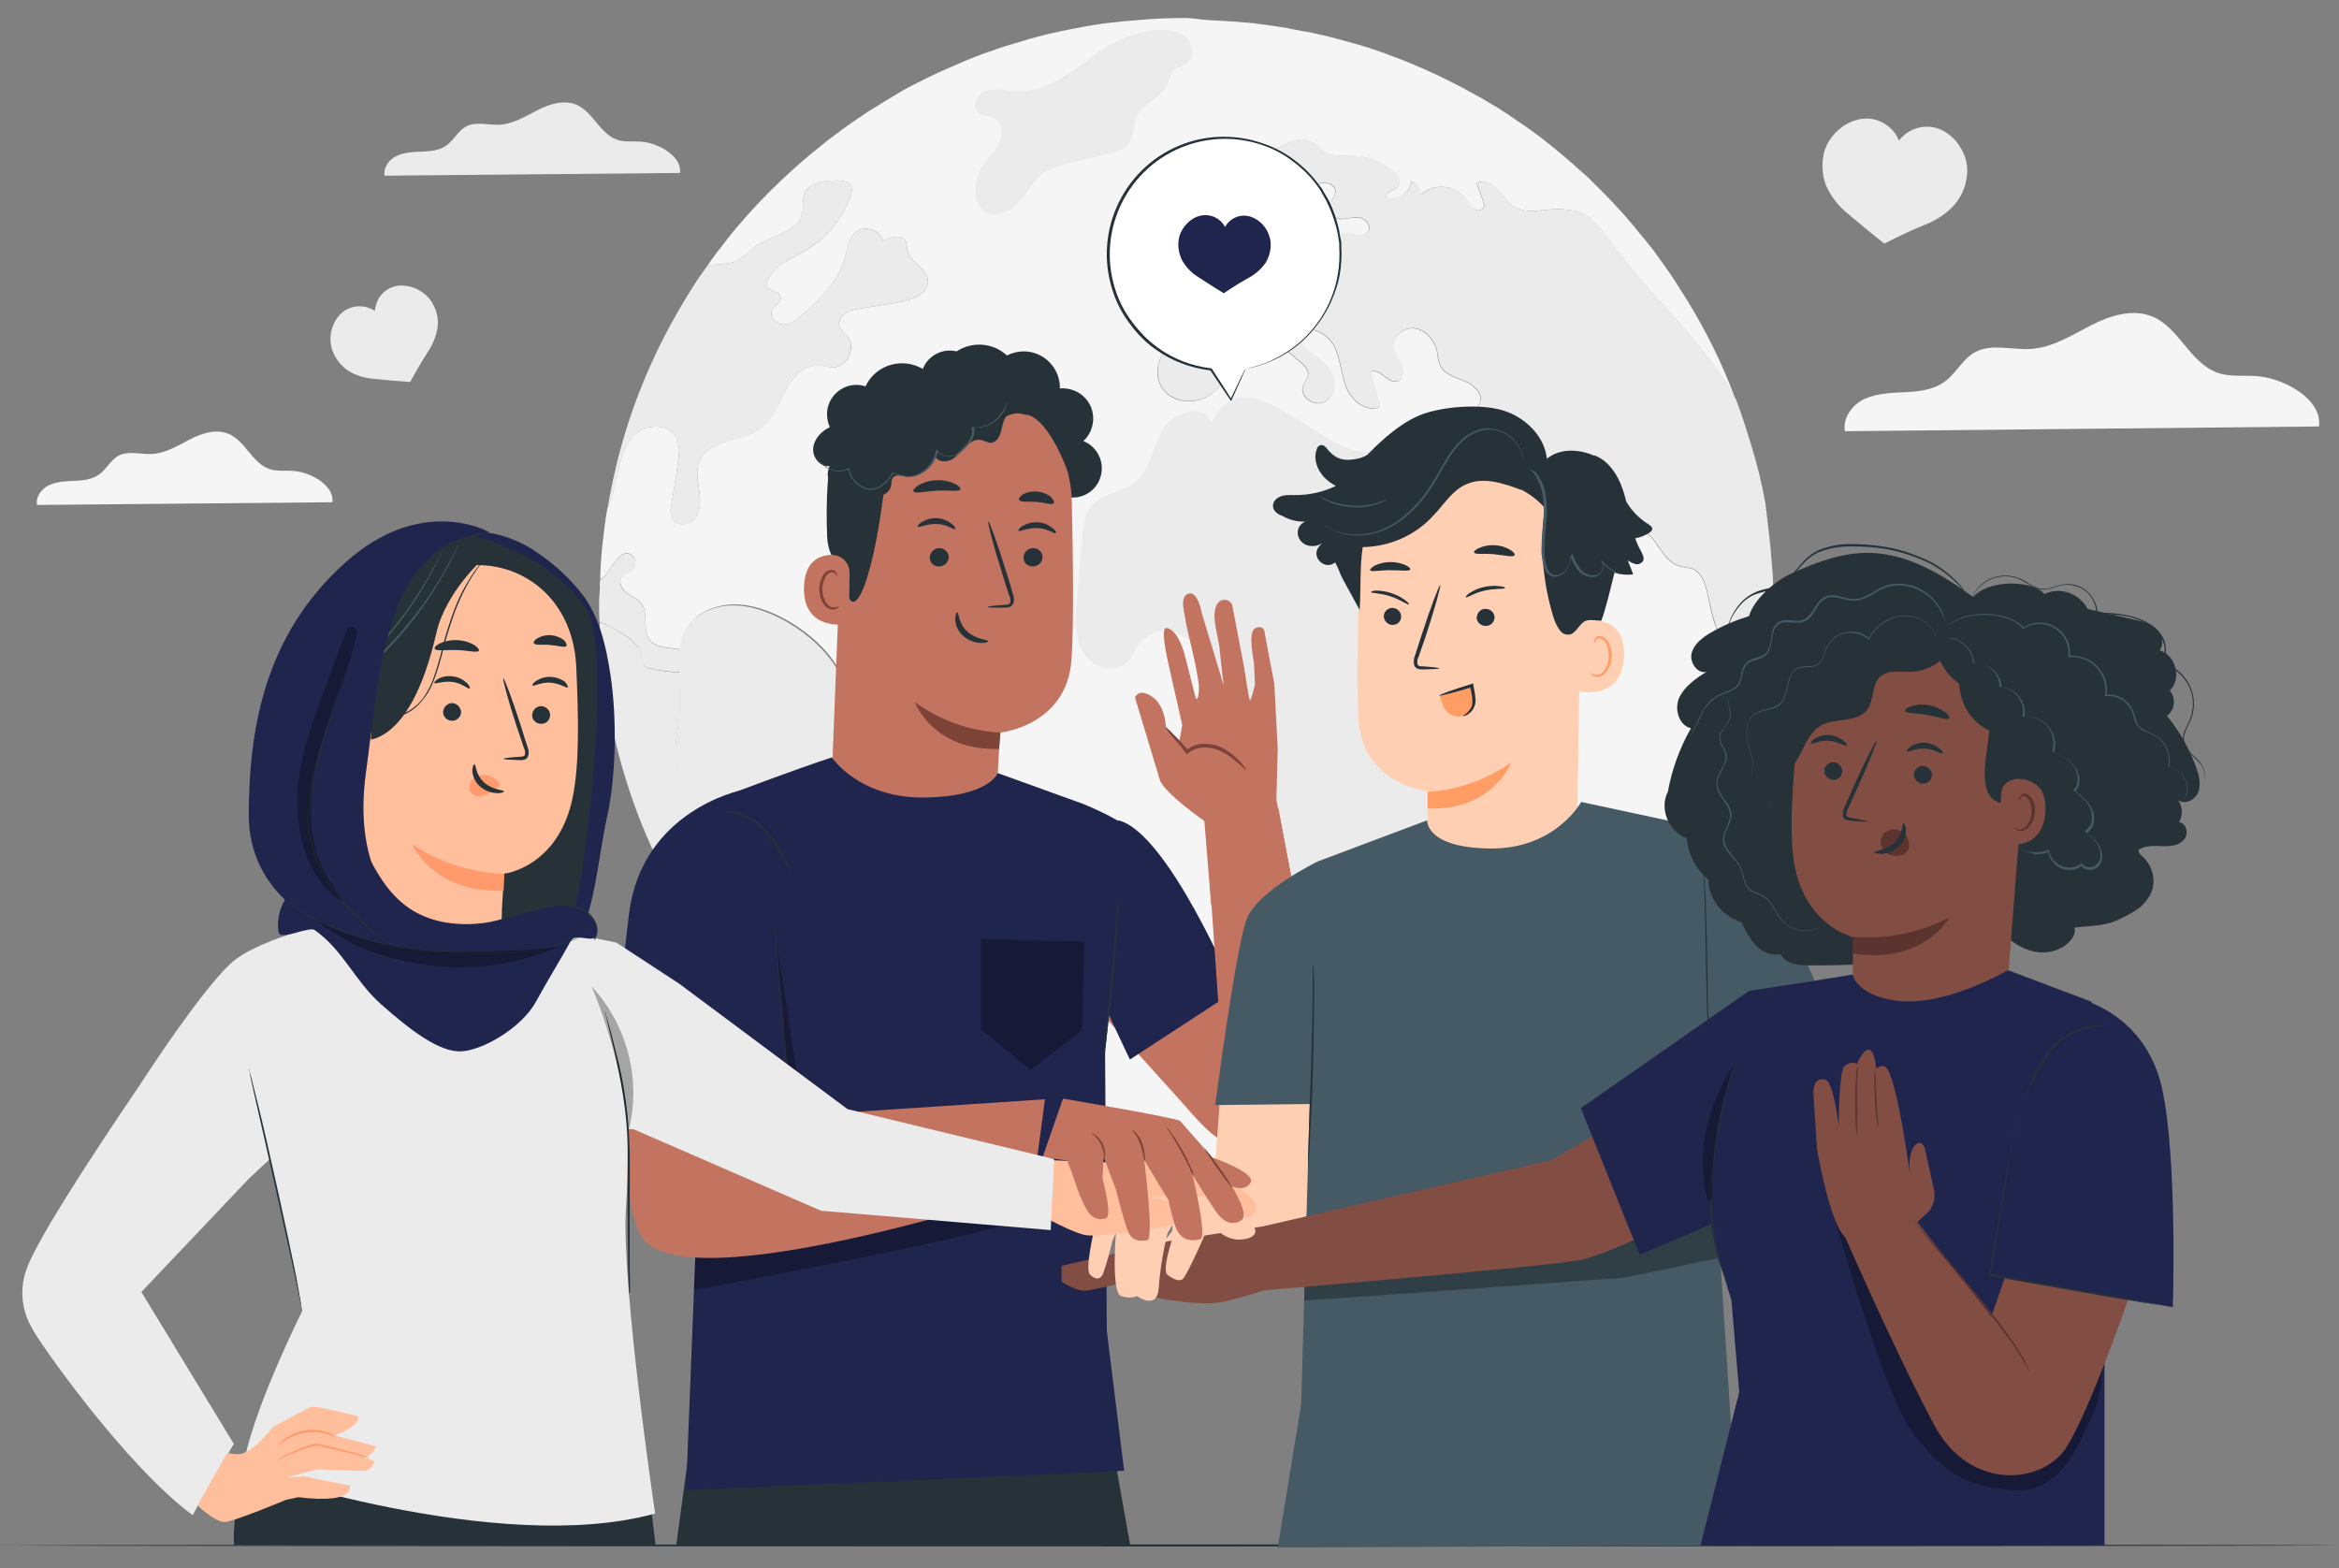 <?xml version="1.0" encoding="utf-8"?>
<!-- Generator: Adobe Illustrator 26.0.0, SVG Export Plug-In . SVG Version: 6.00 Build 0)  -->
<svg version="1.1" id="Capa_1" xmlns="http://www.w3.org/2000/svg" xmlns:xlink="http://www.w3.org/1999/xlink" x="0px" y="0px"
	 viewBox="0 0 688.3 461.5" style="enable-background:new 0 0 688.3 461.5;" xml:space="preserve">
<rect x="0" y="0" width="688.3" height="461.5" fill="#808080" stroke="none"/>
<style type="text/css">
	.st0{fill:#F5F5F5;}
	.st1{fill:#EBEBEB;}
	.st2{opacity:0.6;}
	.st3{fill:#263238;}
	.st4{fill:#FFFFFF;}
	.st5{fill:#20254E;}
	.st6{fill:#C27461;}
	.st7{fill:#7D4336;}
	.st8{fill:#455A64;}
	.st9{opacity:0.3;enable-background:new    ;}
	.st10{fill:#FFCFB4;}
	.st11{fill:#FF9D64;}
	.st12{fill:#824E44;}
	.st13{fill:#FFBF9D;}
	.st14{fill:#5B342F;}
	.st15{opacity:0.3;}
	.st16{fill:#FF9A6C;}
</style>
<g id="freepik--background-complete--inject-132">
	<path class="st0" d="M505.2,185.1c-1.7-3.8-2.1-8.1-3.2-12.1c-0.6-2.1-1.6-4.4-3.6-5.4c-1.3-0.6-2.9-0.5-4.3-1
		c-5.1-1.5-6.5-8.7-11.3-10.9c-1.6-0.6-3.2-0.9-4.9-1c-6.5-0.8-13.2-3-17.2-8.1c-1.3-1.6-2.4-3.6-4-4.9s-4.2-1.9-5.9-0.5
		c1.4,2.7,2.7,5.5,4,8.2c1.2,2.5,2.5,5,4.5,6.8s5.1,2.8,7.6,1.6c0.8-0.5,1.6-0.8,2.6-0.9c0.7,0.1,1.3,0.5,1.7,1.1
		c3.5,3.9,2.4,10.4-1.1,14.4s-8.5,6-13.4,8c-1.8,0.7-3.6,1.4-5.5,1.1c-3.4-0.6-5.2-4.3-6.2-7.6c-2.2-7.3-3.3-15.3-7.8-21.4
		c-1.5-1.9-3.3-3.7-4.1-6c-0.9-2.5-0.7-5.3-2.2-7.5s-4.8-3.6-5-6.3c-0.1-1.9,1.5-3.6,3.2-4.4s3.7-1.1,5.5-1.8
		c0.7-0.3,1.5-0.8,1.5-1.6c0-1.1-1.6-1.6-2-2.7s0.8-2.3,1.3-3.5c1.1-2.7-1.7-5.4-4.4-6.5s-5.9-1.9-7.2-4.5c-0.5-1.3-0.8-2.6-0.9-3.9
		c-0.6-3.3-3.1-6.5-6.4-7.1s-7.1,2.4-6.5,5.8c0.3,1.8,1.7,3.2,2.4,5c0.7,1.7,0.5,4.2-1.2,4.7c-2.9,0.9-5.6-4.4-8-2.6
		c1,3.4,1.9,6.7,2.9,10.1c-3.8,1.9-8.3-1.6-9.9-5.5s-1.7-8.4-3.6-12.2s-7.1-6.6-10.4-3.9c-0.2,4.9,6.3,6.8,9.1,10.8
		c2,2.9,1.8,7.5-1.3,9.3s-7.8-1.3-6.6-4.6c0.4-1.1,1.4-2.1,1.5-3.3c0.1-1.5-1.2-2.8-2.4-3.8c-1.8-1.6-3.7-3.1-5.5-4.6
		c-1.1-1.1-2.5-1.9-3.9-2.5c-3.8-1.1-7.5,2-9.5,5.3s-3.1,7.4-5.9,10.2c-4,4.1-11.5,4.4-15.2,0.1s-1.8-12.3,3.7-13.9
		c2.1-0.6,4.7-0.5,5.8-2.3c1.9-3.2-3.6-7.4-1.7-10.7c1.5-2.5,5.3-1.4,8.1-2.2s4.3-3.6,6-6s4.2-4.8,7-4.2c-0.2-1.7-0.4-3.5,0.3-5
		s2.8-2.5,4.2-1.5c-1.4,2.3,0.3,5.5,2.7,6.6s5.3,0.9,8,0.6s6-1.3,6.3-4c0.1-0.9-0.2-1.8,0.1-2.6c1.2-3.2,7.1,1.2,9.4-1.4
		c1.3-1.3-0.1-3.7-2-4.2c-1.9-0.4-3.7,0.2-5.5,0.3s-4.1-0.9-4.2-2.8s2-3.2,2.2-5c0.4-3.1-4.8-3.8-6.7-1.4s-1.2,5.9-0.6,8.9
		c0.5,3,0.9,6.6-1.4,8.8c-1,1.4-3.5,0.7-4.3-0.8s-0.6-3.4-0.8-5.1s-0.9-3.7-2.6-4.2c-1.2-0.3-2.4,0.2-3.6,0.4
		c-4.8,0.6-8.1-5.6-6.6-10.1s5.8-7.5,10-9.8c3.1-1.7,6.9-3.3,9.9-1.5c1.4,0.8,2.4,2.2,3.8,3c2.4,1.4,5.4,0.9,8.1,1
		c4.4,0.1,8.6,1.8,11.9,4.6c1.2,1.1,2.4,3,1.4,4.3s-4,1.7-3.5,3.4c3.2,0.9,6.4-1,7.3-4.2c0.1-0.2,0.1-0.4,0.1-0.7
		c1.6,0.7,2.7,2.3,2.9,4c3.5-3.5,10.1-3,13,1.1c0.8,1.1,1.3,2.4,2.4,3.1s3,0.4,3.1-0.9c0-0.4-0.1-0.8-0.2-1.2
		c-0.7-1.9-1.3-3.7-2-5.5c2.5-1.4,5.5,0.8,7.3,3.1c6.4,8.6,11,3.4,20,4.8c6.1,0.9,8.8,4.8,12.2,9.6c10.6,14.5,24.5,26.5,34.1,41.7
		c1,1.6,1.9,3.2,2.8,4.8c-0.2-0.4-0.3-0.8-0.5-1.2c-3.7-9.9-8.4-19.4-13.9-28.3c-1.2-1.9-2.4-3.8-3.6-5.7c-0.8-1.2-1.5-2.3-2.3-3.4
		c-1-1.5-2.1-2.9-3.1-4.3c-0.8-1.2-1.7-2.3-2.6-3.4c-0.6-0.8-1.2-1.5-1.9-2.3c-0.7-0.9-1.4-1.7-2.1-2.6l-2.3-2.7
		c-0.2-0.3-0.5-0.6-0.7-0.8c-0.8-0.9-1.6-1.8-2.5-2.7c-0.1-0.1-0.1-0.2-0.2-0.3c-0.2-0.2-0.5-0.5-0.7-0.7c-0.7-0.8-1.4-1.5-2.1-2.2
		c-1.2-1.2-2.4-2.4-3.6-3.6c-1-1-2-2-3.1-2.9s-1.9-1.7-2.8-2.5s-1.9-1.6-2.8-2.4c-1.1-1-2.3-1.9-3.5-2.9l0,0
		c-3.3-2.7-6.7-5.2-10.2-7.5c-0.9-0.6-1.7-1.2-2.6-1.8s-1.8-1.1-2.6-1.7c-0.9-0.5-1.8-1.1-2.7-1.6s-1.8-1.1-2.7-1.6
		c-0.7-0.4-1.5-0.8-2.2-1.2c-0.4-0.2-0.7-0.4-1.1-0.6c-1.6-0.9-3.1-1.7-4.7-2.5c-0.8-0.4-1.6-0.8-2.4-1.2c-1-0.5-2-1-3.1-1.5
		c-0.1-0.1-0.3-0.2-0.5-0.2c-0.9-0.4-1.9-0.9-2.8-1.3c-1.3-0.6-2.7-1.1-4-1.7c-1.5-0.6-3.1-1.3-4.6-1.8c-1.7-0.7-3.5-1.3-5.2-1.9
		s-3.5-1.2-5.3-1.7s-3.5-1-5.4-1.5c-3.6-1-7.2-1.8-10.8-2.5c-0.1,0-0.1,0-0.2,0c-1.4-0.3-2.8-0.5-4.2-0.8c-0.1,0-0.2-0.1-0.3-0.1
		c-0.6-0.1-1.2-0.2-1.9-0.3c-2.6-0.4-5.2-0.8-7.9-1.1c-0.3-0.1-0.7-0.1-1-0.1c-0.8-0.1-1.5-0.2-2.3-0.2c-1.8-0.2-3.5-0.3-5.3-0.4
		s-3.7-0.2-5.5-0.3S351,5.3,349,5.3c-5.1,0-10.2,0.2-15.2,0.7c-1.2,0.1-2.4,0.2-3.5,0.3s-2.5,0.3-3.7,0.4s-2.5,0.3-3.7,0.5
		s-2.4,0.4-3.7,0.6c-1,0.2-2.1,0.4-3.1,0.6c-2.6,0.5-5.1,1-7.6,1.6c-1.2,0.3-2.4,0.6-3.5,0.9s-2.4,0.6-3.5,1
		c-1.9,0.6-3.8,1.1-5.7,1.7l0,0c-1.5,0.5-3.1,1-4.6,1.6c0,0-0.1,0-0.1,0c-1.6,0.5-3.1,1.1-4.6,1.7l-0.2,0.1
		c-1.4,0.5-2.8,1.1-4.1,1.7c-1.7,0.7-3.4,1.5-5.1,2.2c-1.4,0.7-2.8,1.3-4.2,2s-3,1.5-4.4,2.2l-0.2,0.1c-1.4,0.7-2.8,1.5-4.1,2.3
		s-2.9,1.7-4.3,2.6l0,0c-1.3,0.8-2.6,1.6-3.9,2.4c-0.5,0.3-1,0.6-1.5,1c-1.4,0.9-2.7,1.8-4,2.7c-1.6,1.1-3.2,2.3-4.8,3.5
		c-1.4,1-2.8,2.1-4.1,3.2c-7.7,6.1-14.9,12.9-21.5,20.2c-2.3,2.6-4.5,5.2-6.6,7.9c-1.8,2.3-3.6,4.6-5.2,7c-1.5,2.1-2.9,4.2-4.4,6.4
		c1.4-2.2,2.9-4.3,4.4-6.4c0.4-0.1,0.9-0.1,1.3-0.1c2.5-0.2,5.1-0.1,7.3-1.2c2-1,3.5-2.8,5.4-4.2c4.8-3.4,12.5-4,13.8-9.7
		c0.4-1.9-0.1-4,0.6-5.8c1.3-3.4,5.9-3.9,9.6-3.9c1.6,0,3.4,0.2,4.1,1.6c0.4,1,0.3,2.2-0.2,3.2c-2.3,6.4-6.7,11.9-12.5,15.4
		c-4.8,2.9-11,5.1-12.3,10.6c0.7,1.8,4,1.7,4.3,3.6c0.2,1.5-1.8,2.3-2.5,3.7c-1,2,1.3,4.4,3.6,4.3s4.1-1.8,5.8-3.3
		c5-4.6,10.2-9.6,12-16.2c0.8-2.7,1-5.9,3.2-7.7c2.6-2.1,7.2-0.7,8.1,2.6c2.2-1.2,5.5-2.1,6.6,0.1c0.3,0.8,0.4,1.7,0.5,2.6
		c0.7,3.5,5.5,5.1,6,8.6c0.6,4.1-4.6,6.2-8.7,6.8c-3.7,0.6-7.4,1.2-11.1,1.8c-1.6,0.1-3.2,0.6-4.6,1.5c-1.3,1-2.1,2.8-1.4,4.3
		c0.6,0.7,1.2,1.4,1.9,2c3.1,3.1,0.5,9.4-3.8,9.5c-1.5,0-2.9-0.5-4.4-0.6c-4.4-0.2-7.9,3.7-9.9,7.5s-3.6,8.2-7.1,10.9
		c-5.6,4.2-15.3,3.3-18.1,9.8c-1.1,2.6-0.5,5.6-0.1,8.4s0.6,5.9-1,8.2s-5.8,2.8-7,0.2c-0.4-1.2-0.5-2.4-0.2-3.6
		c0.7-4,1.3-8.1,1.9-12.1c0.5-3,0.9-6.4-0.9-8.8c-2.5-3.4-8.1-3.1-11.3-0.4s-4.5,7.1-5.4,11.2c-0.7,3.1-1.4,7.4-3.1,10.9l0,0
		c-0.6,3.4-1,6.8-1.4,10.3s-0.6,7.1-0.7,10.7c0.5-0.4,1-0.9,1.4-1.3c1.7-1.8,5.2-9.3,8.3-5.6c0.8,1,0.8,2.4,0.1,3.4
		c-1,1.2-2.9,1.5-3.6,2.8c-0.9,1.6,0.4,3.6,1.8,4.6s3.3,1.7,4.3,3.2c2,2.9,0.1,7.2,2,10.1c1.7,2.5,5.2,2.7,8.3,3l1,0.2
		c0.8-6,3.7-10.9,11.9-12.8c11.3-2.6,26.2,6.8,32.5,15.3c7.1,9.5,10.5,23,21.3,27.8c7.8,3.4,18.9,2.2,22.7,9.8
		c3.4,6.8-2.5,14.5-3.4,22.1c-0.6,5,1.1,10,1.5,15s-1.1,10.9-5.7,13c-2.5,1.1-5.7,1-7.8,2.9c-3.6,3.4-0.7,10.5-4.3,14
		c-1.3,1.2-3.1,1.6-4.6,2.4c-8.2,4.1-8,16.1-4.2,24.5c0.1,0.3,0.3,0.6,0.4,0.9c26.8,16,57.4,24.5,88.6,24.5c28.2,0,56.1-6.9,81-20.2
		l0,0c19-10.1,35.9-23.7,49.9-40c2.9-3.3,5.6-6.8,8.3-10.4c1.3-1.8,2.7-3.7,3.9-5.5c14.9-22,24.6-47.1,28.2-73.4
		c0.5-3.9,0.9-7.8,1.2-11.8c-1.8,1.9-4.3,3-6.9,3.1C510.3,192.4,506.8,188.9,505.2,185.1z"/>
	<path class="st1" d="M307.8,50.5c-3.4,2-5.2,5.9-7.9,8.9s-7.4,5.1-10.5,2.6c-1.4-1.3-2.3-3.1-2.3-5.1c-0.2-2.8,0.4-5.5,1.9-7.9
		c1.5-2.4,3.8-4.3,5-6.9s1-6.3-1.6-7.5c-1.4-0.7-3.1-0.4-4.4-1.3c-2.2-1.6-0.6-5.5,2-6.5s5.5-0.2,8.2,0c10,0.6,17.4-5.9,24.9-11.4
		c5.9-4.3,18.3-9.3,25.1-5c2.7,1.7,3.8,6.2,1.2,8.1c-1.1,0.9-2.7,1.1-3.8,2c-1.3,1.2-1.5,3.1-2.2,4.6c-1.9,4-7.4,5.5-9.1,9.6
		c-1.1,2.5-0.6,5.5-2.2,7.7c-1.3,1.7-3.5,2.3-5.6,2.8l-13,3.1C311.5,48.9,309.6,49.6,307.8,50.5z"/>
	<path class="st1" d="M424.5,263.1c-4.3,6.5-5.1,14.7-6.3,22.4s-3.3,16-9.2,21.1s-16.9,4.8-20.1-2.3c-1.8-3.9-0.9-8.4-1.8-12.6
		c-1.3-5.4-5.6-9.5-7.6-14.7c-1.7-4.4-1.8-9.2-1.9-14c-0.8-25.8-7.1-52.8-24.6-71.7c-2.1-2.3-4.6-4.6-7.7-5.4
		c-3.7-0.9-7.7,0.5-10,3.5c-1.4,1.9-2.1,4.2-3.9,5.8c-3.8,3.4-10.3,1-12.8-3.4s-2.2-9.9-1.7-14.9l1.6-18.9c0.3-3.3,0.6-6.8,2.8-9.3
		c3.1-3.6,8.6-3.7,12.3-6.5c4.9-3.7,5.6-10.7,8.7-16s12.8-7.6,14.2-1.6c10.3-22,33,10.7,46.5,8.2c3.9-0.7,7.8-2.6,11.7-2
		c7,1,10.6,8.6,12.9,15.3l11.8,33c1.5,4.2,3.4,8.9,7.6,10.4c3.2,1.2,6.9,0.3,10.1,1.5c8.5,3.1,5.7,16.4-1.1,22.3s-16.4,9.6-19.6,18
		c-2.4,6.3-0.5,13.8-3.1,20C431.2,255.8,427.2,259,424.5,263.1z"/>
	<path class="st1" d="M456.7,270.2c-2.8,0.4-6.1-1-8.2,0.9c-1.2,1.1-1.5,2.9-2,4.4c-0.6,2.2-2,4.1-4,5.4c-2,1.2-4.5,1.2-6.4-0.1
		c-1.9-1.4-2.3-4.1-0.9-6c0.8-0.7,1.6-1.4,2.4-2c3.7-3.5,1.2-10,4-14.1c1.7-2.5,4.3-4.9,6.1-7.4c1.4-1.9,1.9-3.4,4.5-3.9
		C463.4,245.2,468.5,268.6,456.7,270.2z"/>
	<g class="st2">
		<path class="st3" d="M252.9,321.4c1.5,1,2.9,1.9,4.4,2.9c1,0.7,2.1,1.3,3.1,1.9c-1.1-0.6-2.1-1.2-3.1-1.9
			C255.8,323.3,254.4,322.4,252.9,321.4z"/>
	</g>
	<g class="st2">
		<path class="st3" d="M176.5,170.8L176.5,170.8L176.5,170.8L176.5,170.8c0,0.3-0.1,0.6-0.1,1c0,1,0,2.1-0.1,3.1
			c0-1.1,0-2.1,0.1-3.1C176.5,171.4,176.5,171.1,176.5,170.8z"/>
	</g>
	<path class="st1" d="M198.9,223.4c-0.6-4.9,1.1-9.9,1.2-14.9c0.1-3.4-0.2-7.1-0.2-10.6c-3-0.1-5.9-0.5-8.8-1.2
		c-0.6-0.1-1.2-0.4-1.6-0.8c-0.3-0.6-0.4-1.2-0.4-1.8c-0.2-3.9-4-6.4-7.3-8.4c-1.7-1.1-3.5-1.9-5.3-2.6c0,0.4,0,0.8,0,1.2
		c0.7,18.7,4.4,37.3,11,54.8c2.9,7.8,6.5,15.4,10.6,22.6c1.7,3.1,3.6,6.2,5.5,9.3c2.4,3.8,4.9,7.4,7.6,10.9c2.5,3.4,5.2,6.7,8,9.9
		c3.9,4.4,7.9,8.6,12.2,12.6c3.8,3.6,7.8,6.9,11.9,10.1c-9.4-25.3-18.3-51.1-34.4-72.7C204.6,236.1,199.7,230.4,198.9,223.4z"/>
	<path class="st1" d="M200.2,191.2l-1-0.2c-3-0.3-6.6-0.5-8.3-3c-1.9-2.9,0-7.3-2-10.1c-1-1.5-2.8-2.2-4.3-3.2s-2.7-3-1.8-4.6
		c0.7-1.3,2.6-1.6,3.6-2.8c0.8-1,0.7-2.4-0.1-3.4c-3.1-3.7-6.6,3.8-8.3,5.6c-0.4,0.5-0.9,0.9-1.4,1.3l0,0c0,0.3-0.1,0.6-0.1,1
		c0,1,0,2.1-0.1,3.1s-0.1,2.1-0.1,3.1c0,0.9,0,0.8,0,1.6s0.1,2.6,0.1,3.4c1.9,0.7,3.6,1.6,5.3,2.6c3.4,1.9,7.1,4.5,7.3,8.4
		c-0.1,0.6,0.1,1.3,0.4,1.8c0.4,0.5,1,0.7,1.6,0.8c2.9,0.7,5.8,1.1,8.8,1.2"/>
	<path class="st1" d="M199.8,197.9c0,3.5,0.3,7.1,0.2,10.6c-0.1,5-1.7,10-1.2,14.9c0.8,7,5.6,12.7,9.9,18.4
		c16.1,21.5,25,47.4,34.4,72.7l0,0c1.8,1.4,3.5,2.7,5.3,4c1.4,1,2.9,2,4.3,3s2.9,1.9,4.4,2.9c1,0.7,2.1,1.3,3.1,1.9
		c-0.1-0.3-0.3-0.6-0.4-0.9c-3.8-8.3-4-20.4,4.2-24.5c1.6-0.8,3.3-1.2,4.6-2.4c3.6-3.4,0.6-10.5,4.3-14c2-1.9,5.2-1.8,7.8-2.9
		c4.6-2.1,6-8,5.7-13s-2-10-1.5-15c0.9-7.6,6.8-15.2,3.4-22.1c-3.8-7.6-14.9-6.4-22.7-9.8c-10.9-4.8-14.2-18.3-21.3-27.8
		c-6.4-8.5-21.2-17.9-32.6-15.3c-8.2,1.9-11,6.8-11.9,12.8"/>
	<path class="st1" d="M187.2,127.7c3.2-2.8,8.8-3.1,11.3,0.4c1.8,2.5,1.4,5.8,0.9,8.8c-0.6,4-1.3,8.1-1.9,12.1
		c-0.3,1.2-0.3,2.5,0.2,3.6c1.2,2.6,5.4,2.1,7-0.2s1.4-5.4,1-8.2s-1-5.8,0.1-8.4c2.7-6.5,12.4-5.5,18.1-9.8c3.5-2.6,5.1-7,7.1-10.9
		s5.5-7.7,9.9-7.5c1.5,0.1,2.9,0.6,4.4,0.5c4.3-0.1,6.8-6.4,3.8-9.5c-0.7-0.6-1.4-1.3-1.9-2c-0.8-1.4,0.1-3.3,1.4-4.3
		c1.4-0.9,3-1.4,4.6-1.5c3.7-0.6,7.4-1.2,11.1-1.8c4.1-0.6,9.3-2.7,8.7-6.8c-0.5-3.5-5.3-5.1-6-8.6c-0.1-0.9-0.2-1.7-0.5-2.6
		c-1.1-2.2-4.5-1.3-6.6-0.1c-0.9-3.2-5.5-4.7-8.1-2.6c-2.2,1.8-2.5,5-3.2,7.7c-1.8,6.6-7,11.5-12,16.2c-1.7,1.5-3.5,3.2-5.8,3.3
		s-4.6-2.3-3.6-4.3c0.7-1.4,2.7-2.2,2.5-3.7c-0.3-1.9-3.6-1.8-4.3-3.6c1.3-5.4,7.5-7.7,12.3-10.6c5.8-3.5,10.3-9,12.5-15.4
		c0.5-1,0.6-2.1,0.2-3.2c-0.7-1.4-2.5-1.6-4.1-1.6c-3.7,0-8.2,0.4-9.6,3.9c-0.7,1.8-0.2,3.9-0.6,5.8c-1.3,5.7-9.1,6.3-13.8,9.7
		c-1.9,1.3-3.3,3.1-5.4,4.2c-2.2,1.1-4.8,1-7.3,1.2c-0.4,0-0.9,0.1-1.3,0.1c-1.5,2.1-3,4.2-4.4,6.4c-1.4,2.2-2.7,4.4-4,6.6
		c-6.2,10.6-11.2,21.8-15,33.4c-1.3,4.1-2.5,8.2-3.5,12.4s-1.9,8.5-2.6,12.8c1.7-3.5,2.5-7.8,3.1-10.9
		C182.7,134.8,184,130.4,187.2,127.7z"/>
	<path class="st1" d="M521.4,189.3c0,0-4.3,3.2-6.9,3.1c-4.2-0.1-7.6-3.5-9.2-7.4s-2.1-8.1-3.2-12.1c-0.6-2.1-1.6-4.4-3.6-5.4
		c-1.3-0.6-2.9-0.5-4.3-1c-5.1-1.5-6.5-8.7-11.3-10.9c-1.6-0.6-3.2-0.9-4.9-1c-6.5-0.8-13.2-3-17.2-8.1c-1.3-1.6-2.4-3.6-4-4.9
		s-4.2-1.9-5.9-0.5c1.4,2.7,2.7,5.5,4,8.2c1.2,2.5,2.5,5,4.5,6.8s5.1,2.8,7.6,1.6c0.8-0.5,1.6-0.8,2.6-0.9c0.7,0.1,1.3,0.5,1.7,1.1
		c3.5,3.9,2.4,10.4-1.1,14.4s-8.5,6-13.4,8c-1.8,0.7-3.6,1.4-5.5,1.1c-3.4-0.6-5.2-4.3-6.2-7.6c-2.2-7.3-3.3-15.3-7.8-21.4
		c-1.5-1.9-3.3-3.7-4.1-6c-0.9-2.5-0.7-5.3-2.2-7.5s-4.8-3.6-5-6.3c-0.1-1.9,1.5-3.6,3.2-4.4s3.7-1.1,5.5-1.8
		c0.7-0.3,1.5-0.8,1.5-1.6c0-1.1-1.6-1.6-2-2.7s0.8-2.3,1.3-3.5c1.1-2.7-1.7-5.4-4.4-6.5s-5.9-1.9-7.2-4.5c-0.5-1.3-0.8-2.6-0.9-3.9
		c-0.6-3.3-3.1-6.5-6.4-7.1s-7.1,2.4-6.5,5.8c0.3,1.8,1.7,3.2,2.4,5c0.7,1.7,0.5,4.2-1.2,4.7c-2.9,0.9-5.6-4.4-8-2.6
		c1,3.4,1.9,6.7,2.9,10.1c-3.8,1.9-8.3-1.6-9.9-5.5s-1.7-8.4-3.6-12.2s-7.1-6.6-10.4-3.9c-0.2,4.9,6.3,6.8,9.1,10.8
		c2,2.9,1.8,7.5-1.3,9.3s-7.8-1.3-6.6-4.6c0.4-1.1,1.4-2.1,1.5-3.3c0.1-1.5-1.2-2.8-2.4-3.8c-1.8-1.6-3.7-3.1-5.5-4.6
		c-1.1-1.1-2.5-1.9-3.9-2.5c-3.8-1.1-7.5,2-9.5,5.3s-3.1,7.4-5.9,10.2c-4,4.1-11.5,4.4-15.2,0.1s-1.8-12.3,3.7-13.9
		c2.1-0.6,4.7-0.5,5.8-2.3c1.9-3.2-3.6-7.4-1.7-10.7c1.5-2.5,5.3-1.4,8.1-2.2s4.3-3.6,6-6s4.2-4.8,7-4.2c-0.2-1.7-0.4-3.5,0.3-5
		s2.8-2.5,4.2-1.5c-1.4,2.3,0.3,5.5,2.7,6.6s5.3,0.9,8,0.6s6-1.3,6.3-4c0.1-0.9-0.2-1.8,0.1-2.6c1.2-3.2,7.1,1.2,9.4-1.4
		c1.3-1.3-0.1-3.7-2-4.2c-1.9-0.4-3.7,0.2-5.5,0.3s-4.1-0.9-4.2-2.8s2-3.2,2.2-5c0.4-3.1-4.8-3.8-6.7-1.4s-1.2,5.9-0.6,8.9
		c0.5,3,0.9,6.6-1.4,8.8c-1,1.4-3.5,0.7-4.3-0.8s-0.6-3.4-0.8-5.1s-0.9-3.7-2.6-4.2c-1.2-0.3-2.4,0.2-3.6,0.4
		c-4.8,0.6-8.1-5.6-6.6-10.1s5.8-7.5,10-9.8c3.1-1.7,6.9-3.3,9.9-1.5c1.4,0.8,2.4,2.2,3.8,3c2.4,1.4,5.4,0.9,8.1,1
		c4.4,0.1,8.6,1.8,11.9,4.6c1.2,1.1,2.4,3,1.4,4.3s-4,1.7-3.5,3.4c3.2,0.8,6.4-1,7.3-4.2c0.1-0.2,0.1-0.4,0.1-0.6
		c1.6,0.7,2.7,2.3,2.9,4c3.5-3.5,10.1-3,13,1.1c0.8,1.1,1.3,2.4,2.4,3.1s3,0.4,3.1-0.9c0-0.4-0.1-0.8-0.2-1.2
		c-0.7-1.9-1.3-3.7-2-5.5c2.5-1.4,5.5,0.8,7.3,3.1c6.4,8.6,11,3.4,20,4.8c6.1,0.9,8.8,4.8,12.2,9.6c10.6,14.5,24.5,26.5,34.1,41.7
		c1,1.6,1.9,3.2,2.8,4.8l0,0l0,0c0.8,2.2,1.6,4.4,2.3,6.6s1.4,4.4,2.1,6.7c1.7,5.6,3.1,11.2,4.1,16.9c0,0,1.2,9.8,1.5,13
		c0.2,2.4,0.4,4.9,0.6,7.3s0.2,4.9,0.2,7.4L521.4,189.3z"/>
	<path class="st0" d="M97.8,147.8c0.7-4.8-6.2-8.8-11.3-9.2c-2.4-0.2-5,0.2-7.3-0.6c-5-1.8-7-8.2-11.9-10.3
		c-3.7-1.6-7.9-0.2-11.4,1.6s-7,4-11,4.3c-3.4,0.2-7.2-1.1-10.2,0.6c-2.2,1.3-3.4,3.9-5.5,5.4s-4.7,1.8-7.2,1.9s-5.1,0.2-7.4,1.2
		s-4.2,3.5-3.7,5.9L97.8,147.8z"/>
	<path class="st1" d="M200.1,50.9c0.7-4.8-6.2-8.8-11.3-9.2c-2.4-0.2-5,0.2-7.3-0.6c-5-1.8-7-8.2-11.9-10.3
		c-3.7-1.5-7.9-0.2-11.4,1.6c-3.5,1.8-7.1,4-11,4.3c-3.4,0.2-7.2-1.1-10.2,0.6c-2.2,1.3-3.4,3.8-5.5,5.4s-4.7,1.8-7.2,1.9
		s-5.1,0.2-7.4,1.2s-4.2,3.5-3.7,5.9L200.1,50.9z"/>
	<path class="st0" d="M682.4,125.5c1.1-7.8-9.9-14.1-18.1-14.8c-3.9-0.3-8,0.3-11.7-1c-8.1-2.8-11.3-13.2-19.1-16.5
		c-5.9-2.5-12.7-0.3-18.3,2.6s-11.3,6.5-17.7,6.9c-5.5,0.3-11.6-1.7-16.4,1c-3.6,2-5.5,6.2-8.8,8.6s-7.5,2.9-11.5,3.1
		s-8.2,0.3-11.9,1.9s-6.7,5.6-6,9.6L682.4,125.5z"/>
	<path class="st1" d="M578.9,50.7c0.1-2.7-0.7-5.4-2.2-7.6c-1.4-2.3-3.4-4-5.9-5.1c-4.3-1.7-9.2-0.3-12,3.4
		c-0.5-1.4-1.4-2.7-2.5-3.7c-2.1-1.9-4.8-3-7.7-2.8c-2.6,0.2-5.2,1.3-7.2,3c-2.1,1.7-3.7,4-4.5,6.5c-0.9,3.3-0.8,6.9,0.4,10.1
		c1.5,3.3,3.7,6.2,6.6,8.5c4.6,3.9,10.6,8.7,10.6,8.7s6.3-3.3,11.8-5.5c3.4-1.3,6.5-3.3,8.9-6C577.5,57.5,578.7,54.2,578.9,50.7z"/>
	<path class="st1" d="M127,88.8c-1.1-1.7-2.8-3.1-4.7-3.9c-1.9-0.8-3.9-1.1-5.9-0.7c-2.1,0.5-3.9,1.8-5,3.7c-0.6,1.1-1,2.4-1.1,3.6
		c-2.8-1.9-6.6-1.8-9.3,0.2c-1.6,1.3-2.7,3-3.3,5c-0.6,2-0.6,4.1,0,6.1c0.8,2.5,2.5,4.7,4.6,6.2c2.4,1.5,5.1,2.3,7.9,2.5
		c4.6,0.5,10.5,0.9,10.5,0.9s2.6-4.8,5.1-8.7c1.6-2.3,2.6-4.9,3-7.7C129.1,93.7,128.4,91,127,88.8z"/>
</g>
<g id="freepik--Table--inject-132">
	<path class="st3" d="M688.3,454.8c0,0.1-154.1,0.3-344.1,0.3S0,454.9,0,454.8s154.1-0.3,344.2-0.3S688.3,454.6,688.3,454.8z"/>
</g>
<g id="freepik--speech-bubble--inject-132">
	<path class="st4" d="M366.6,108.5c18.6-3.4,30.8-21.3,27.4-39.9s-21.3-30.8-39.9-27.4c-18.6,3.4-30.8,21.3-27.4,39.9
		c2.7,14.7,14.8,26,29.6,27.7l5.9,8.9L366.6,108.5z"/>
	<path class="st3" d="M366.6,108.5c0,0-0.1,0.2-0.3,0.6s-0.5,1-0.8,1.8c-0.7,1.6-1.8,3.9-3.1,6.9l-0.1,0.2l-0.2-0.2l-6-8.9l0.1,0.1
		c-5.9-0.7-11.5-2.8-16.3-6.3c-1.4-1-2.7-2.1-3.9-3.3c-1.3-1.3-2.4-2.6-3.5-4.1c-2.3-3-4.1-6.5-5.2-10.1c-5.6-17.8,3.9-36.8,21.4-43
		c7.3-2.6,15.3-2.6,22.6-0.1c3.5,1.1,6.7,2.8,9.6,5c2.8,2.1,5.3,4.6,7.3,7.4l0.8,1c0.2,0.4,0.4,0.7,0.6,1.1c0.4,0.7,0.9,1.4,1.3,2.2
		c1.5,2.9,2.5,5.9,3.2,9.1c0.1,0.8,0.2,1.6,0.4,2.3l0.2,1.1l0,1.1c0.2,2.9,0,5.8-0.5,8.7c-0.5,2.6-1.4,5.2-2.5,7.7
		c-1.9,4.2-4.7,8.1-8.1,11.3c-2.6,2.4-5.5,4.3-8.7,5.8c-2,0.9-4.1,1.7-6.2,2.2c-0.7,0.2-1.3,0.3-1.7,0.3
		C367,108.5,366.8,108.5,366.6,108.5c0.2,0,0.4-0.1,0.5-0.1c0.4-0.1,1-0.2,1.7-0.4c2.1-0.6,4.2-1.3,6.1-2.3c3.1-1.5,6-3.5,8.5-5.8
		c5.3-5,8.9-11.5,10.2-18.7c0.5-2.8,0.7-5.7,0.5-8.6l0-1.1l-0.2-1.1c-0.1-0.8-0.2-1.5-0.4-2.3c-0.3-1.5-0.8-3-1.3-4.5
		c-0.5-1.5-1.2-3-1.9-4.5c-0.4-0.7-0.8-1.4-1.2-2.1c-0.2-0.3-0.4-0.7-0.6-1.1l-0.7-1c-2-2.8-4.4-5.2-7.2-7.3c-2.8-2.2-6-3.9-9.4-5
		c-7.2-2.4-14.9-2.3-22,0.2c-17.2,6.1-26.5,24.7-21.1,42.1c1.1,3.6,2.8,6.9,5.1,9.9c1,1.4,2.2,2.7,3.4,4c1.2,1.2,2.5,2.3,3.8,3.3
		c4.7,3.5,10.2,5.6,16,6.3h0.1l0.1,0.1c2.3,3.5,4.2,6.5,5.8,9h-0.3l3.3-6.9l0.9-1.8C366.4,108.9,366.5,108.7,366.6,108.5z"/>
	<path class="st5" d="M373.9,71.2c-0.2-1.7-0.9-3.4-2-4.7c-1-1.3-2.5-2.3-4.1-2.8c-2.9-0.8-5.9,0.5-7.3,3.1
		c-1.3-2.5-4.1-3.9-6.9-3.4c-1.7,0.3-3.2,1.2-4.3,2.4c-1.2,1.2-2.1,2.8-2.4,4.5c-0.4,2.2,0,4.4,1,6.4c1.2,2,2.8,3.7,4.8,4.9
		c3.2,2.1,7.4,4.7,7.4,4.7s3.8-2.6,7.1-4.4c2.1-1.1,3.8-2.6,5.2-4.5C373.5,75.6,374.1,73.4,373.9,71.2z"/>
</g>
<g id="freepik--Characters--inject-132">
	<polygon class="st3" points="199,454.7 204.6,413.4 324.2,407.7 332.6,454.8 	"/>
	<path class="st6" d="M311.1,283.7l35.9,39.8c5.9,6.6,10.2,12.5,18.7,15c6,1.7,18.5,2.4,21.7-1.5c4.4-5.4,7-14.7,1-26.3
		c-4-7.6-38.8-38.7-38.8-38.7L311.1,283.7"/>
	<path class="st5" d="M322.9,290.3c0.2,2,9.6,21.5,9.6,21.5l30.8-20.1c0,0-19.8-47.1-34.3-50.3L322.9,290.3z"/>
	<path class="st6" d="M375.6,235.4l0.4-15l-1-19.1l-3-15.9c0,0-0.8-1.6-2.8-0.4S369,195,369,195l0.3,6.5c0,0-1.2,5-1.5,4.6
		s-1.6-9.2-1.6-9.2l-3.6-18.9c-0.5-1.2-1.9-1.8-3.2-1.3c-1.3,0.4-2.1,2.3-2,5.1s1.4,7.5,1.5,9.1s1.2,10.8,1.2,10.8l-6.4-21.1
		c0,0-1.2-6.9-4-5.9s-1,5.9-0.8,8s4.2,16.5,3.9,20.5s-1,2-1,2l-3-11.8c-1.3-5.2-3.3-8.2-5.5-8.6s0.8,11.7,0.8,11.7l3.8,16.9l-1,5.4
		l-3.8-4.8c0,0-0.1-6.3-4.1-9s-5,0.3-5,0.3l7.4,24.5c1.8,4,13,11.8,13,11.8l2,24.6l25.1-0.5L375.6,235.4z"/>
	<path class="st7" d="M366.8,226.6c-0.1,0.1-1.3-1.1-3.4-2.8s-5.2-4-9.2-3.8c-1.7,0-3.3,0.6-4.5,1.6l-0.4,0.4l-0.4-0.5
		c-1.6-2.1-3.3-4-4.4-5.3s-1.6-2.2-1.5-2.3c0.7,0.6,1.4,1.2,2,1.9c1.7,1.6,3.3,3.4,4.8,5.2l-0.8-0.1c1.4-1.3,3.3-2,5.2-2
		c2-0.1,4.1,0.4,5.9,1.4c1.4,0.8,2.7,1.8,3.9,2.9C365.9,225.1,366.9,226.5,366.8,226.6z"/>
	<polygon class="st6" points="360.3,321 355,244.5 376.2,237.9 391.7,321 	"/>
	<path class="st3" d="M314.2,146.3c4.7,0.8,9.1-2.3,9.9-7c0.7-4-1.5-8-5.3-9.5c3.6-3.3,3.9-9,0.6-12.6c-1.9-2.1-4.7-3.1-7.5-2.9
		c0.1-5.9-4.6-10.8-10.5-10.9c-1.8,0-3.5,0.4-5.1,1.2c-4.1-3.8-10.2-4.2-14.8-1.2c-4.6-1.1-9.2,1.7-10.3,6.3c-0.7,2.7,0.1,5.6,2,7.7
		"/>
	<path class="st6" d="M315.3,194.2c0.7-9.4,0.5-29,0.1-46.7c-0.4-19-15.4-34.5-34.3-35.6l-1.9-0.1c-20.4,0-31.8,17.3-31.3,37.7
		l-3.1,78.6l12.4,11.1c9.5,8.6,24.2,7.9,32.8-1.6c1.3-1.4,2.4-3,3.3-4.7l0,0l1-17.3C294.2,215.6,313.9,213.7,315.3,194.2z"/>
	<path class="st7" d="M294.4,215.6c-9.1-0.5-17.8-3.6-25.2-9c0,0,5.2,14.4,24.8,13.8L294.4,215.6z"/>
	<path class="st3" d="M306.8,164c-0.1,1.5-1.3,2.7-2.9,2.7c-1.5,0-2.7-1.1-2.7-2.6c0,0,0,0,0-0.1c0.1-1.5,1.3-2.7,2.9-2.7
		C305.5,161.3,306.8,162.5,306.8,164C306.8,164,306.8,164,306.8,164z"/>
	<path class="st3" d="M310.7,156.9c-0.4,0.3-2.4-1.4-5.4-1.5s-5.3,1.2-5.6,0.8c-0.1-0.2,0.2-0.8,1.2-1.4c1.4-0.8,2.9-1.2,4.5-1.1
		c1.6,0.1,3.1,0.7,4.3,1.7C310.6,156,310.8,156.7,310.7,156.9z"/>
	<path class="st3" d="M279.2,164c-0.1,1.5-1.3,2.7-2.9,2.7c-1.5,0-2.7-1.1-2.7-2.6c0,0,0-0.1,0-0.1c0.1-1.5,1.3-2.7,2.9-2.7
		C277.9,161.3,279.2,162.5,279.2,164C279.2,164,279.2,164,279.2,164z"/>
	<path class="st3" d="M281.1,155.7c-0.4,0.3-2.4-1.4-5.4-1.5s-5.3,1.2-5.6,0.8c-0.2-0.2,0.2-0.8,1.2-1.4c1.4-0.8,2.9-1.2,4.5-1.1
		c1.6,0.1,3.1,0.7,4.3,1.7C281,154.9,281.3,155.5,281.1,155.7z"/>
	<path class="st3" d="M290.7,178.6c0-0.2,1.9-0.4,4.9-0.6c0.8,0,1.5-0.1,1.7-0.7c0.1-0.8,0-1.6-0.4-2.3c-0.6-1.9-1.3-3.9-1.9-6
		c-2.7-8.5-4.5-15.5-4.2-15.6s2.8,6.7,5.4,15.2c0.7,2.1,1.3,4.1,1.8,6c0.4,0.9,0.5,2,0.2,3c-0.3,0.5-0.7,0.9-1.3,1.1
		c-0.4,0.1-0.9,0.1-1.3,0.1C292.6,178.9,290.7,178.8,290.7,178.6z"/>
	<path class="st3" d="M281.7,180.2c0.5,0,0.3,3.3,3,5.7s6.1,2.3,6.1,2.8c0,0.2-0.8,0.6-2.3,0.5c-1.9-0.1-3.7-0.8-5.1-2.1
		c-1.4-1.2-2.2-3-2.3-4.8C281.1,180.9,281.5,180.2,281.7,180.2z"/>
	<path class="st3" d="M282.6,144c-0.3,0.8-3.3,0.2-6.9,0.4s-6.5,1-6.9,0.2c-0.2-0.4,0.4-1.1,1.5-1.8c3.2-1.8,7.1-2,10.5-0.5
		C282.1,142.9,282.7,143.6,282.6,144z"/>
	<path class="st3" d="M310.1,148.1c-0.6,0.6-2.6-0.2-5.1-0.4s-4.6,0.2-5.1-0.6c-0.2-0.4,0.2-1,1.1-1.6c2.6-1.4,5.9-1.1,8.2,0.7
		C310.1,147.1,310.3,147.8,310.1,148.1z"/>
	<path class="st3" d="M314.1,138.5c0,0-4.4-12.5-10.2-15.8c-6.9-3.9-10.5,3.8-17.2,1.5s-13.3-6-20.6-1.2c-8,5.3-4.6,9.6-5.6,18.2
		c-4,35.1-11,44.6-11.8,27.9c-0.1-1.8-5-3.6-5.3-11.3c-0.4-10,0-22.1,2.6-29c2.2-5.8,5.9-9.7,12.2-13.9c10-6.6,23.2-6,32.1-4.5
		S315.8,123.2,314.1,138.5z"/>
	<path class="st6" d="M250,168.7c0.1-2.9-2.2-5.4-5.2-5.4c-0.1,0-0.2,0-0.2,0c-3.7,0.1-7.8,2-8,9.5c-0.4,13.4,13.2,11,13.2,10.6
		S249.9,174.3,250,168.7z"/>
	<path class="st7" d="M246.9,178.3c-0.1,0-0.2,0.2-0.6,0.3c-0.6,0.2-1.2,0.2-1.8,0c-1.4-0.6-2.5-2.8-2.5-5.2c0-1.2,0.3-2.3,0.8-3.3
		c0.3-0.8,1-1.5,1.8-1.7c0.6-0.1,1.1,0.2,1.4,0.7c0.2,0.4,0.1,0.6,0.1,0.7s0.3-0.2,0.2-0.8c-0.1-0.3-0.3-0.6-0.5-0.9
		c-0.4-0.3-0.8-0.4-1.3-0.4c-1.1,0.2-2.1,0.9-2.5,2c-0.6,1.1-0.9,2.4-0.9,3.7c0,2.7,1.3,5.3,3.2,5.9c0.7,0.2,1.5,0.1,2.1-0.3
		C246.9,178.6,246.9,178.3,246.9,178.3z"/>
	<path class="st3" d="M251.7,142.9c1.7,1.3,3.4,2.6,5.5,3s4.5-0.7,5-2.8c0.2-0.9,0-2,0.7-2.7s2.1-0.5,3.2-0.3c4,0.6,7.9-1.8,9.2-5.6
		c0.9,1.5,3.2,1.6,4.8,0.7s2.6-2.4,3.9-3.7s3-2.4,4.7-2c1,0.2,1.9,0.8,2.9,0.8c1.8-0.1,2.7-2.1,3.1-3.8s0.7-3.8,2.2-4.6
		s3.2-0.2,4.8,0.1s3.7,0.1,4.2-1.5c0.2-0.8,0-1.7-0.5-2.5c-2-3.4-6.2-5-10-3.9c-1.5-6.3-7.8-10.2-14.1-8.8c-3,0.7-5.7,2.6-7.3,5.2
		c-4.6-4.7-12.2-4.8-16.9-0.2c-1,1-1.8,2.1-2.4,3.4c-4.5-1.5-9.4,1-10.9,5.5c-0.7,2.1-0.5,4.5,0.4,6.5c-2.5,1.2-4.7,3.5-4.9,6.3
		s2.3,5.7,5,5.1c-1.4,2.3-0.7,5.2,1.6,6.6c2.1,1.3,4.9,0.7,6.4-1.3"/>
	<path class="st8" d="M296.3,118.2c0,0,0,0.1,0,0.2s0,0.4-0.1,0.7c-0.2,0.9-0.6,1.7-1.1,2.5c-0.8,1.2-1.9,2.3-3.1,3
		c-1.7,1-3.6,1.4-5.6,1.2l0.2-0.3c0.3,1.2,0.2,2.6-0.5,3.7c-0.7,1.2-1.5,2.2-2.5,3.1c-0.5,0.5-1,1-1.6,1.4c-0.7,0.4-1.4,0.6-2.2,0.7
		c-1.6,0.1-3.2-0.5-4.2-1.8l0.5-0.1c-0.5,2.8-2.2,5.2-4.7,6.7c-1.3,0.9-2.9,1.3-4.5,1.2c-1.5-0.2-2.9-0.6-4.3-1.2l0.4-0.1
		c-0.8,1.6-2,2.9-3.4,3.9c-1.3,1-3.1,1.4-4.7,1c-2.8-0.8-4.9-3.2-5.3-6.1l0.3,0.2c-1.5,0.7-3.1,0.8-4.6,0.4
		c-1.2-0.3-2.2-0.8-3.1-1.6c-0.6-0.5-1-1.1-1.4-1.7c-0.1-0.2-0.2-0.5-0.3-0.7c0.5,0.9,1.1,1.6,1.8,2.3c0.9,0.7,1.9,1.2,3,1.5
		c1.5,0.4,3,0.2,4.4-0.5l0.3-0.1v0.3c0.4,2.7,2.4,4.9,5,5.7c1.5,0.3,3.1,0,4.3-0.9c1.4-1,2.5-2.2,3.2-3.7l0.1-0.2l0.2,0.1
		c1.3,0.6,2.7,1,4.1,1.1c1.5,0.1,2.9-0.3,4.1-1.1c2.3-1.4,3.9-3.7,4.4-6.3l0.1-0.6l0.4,0.5c0.9,1.1,2.3,1.7,3.7,1.6
		c0.7,0,1.3-0.2,1.9-0.6c0.5-0.4,1-0.9,1.5-1.4c0.9-0.9,1.8-1.9,2.4-3c0.6-1,0.8-2.2,0.5-3.3l-0.1-0.3l0.3,0.1
		c1.8,0.2,3.7-0.2,5.3-1.1c1.2-0.7,2.3-1.7,3.1-2.8C295.5,120.5,296,119.4,296.3,118.2z"/>
	<path class="st5" d="M325.2,309.8l1.4-14.2l4.9-52.2c-2.5-2.6-12.7-6.8-12.7-6.8l-25.2-9.1c0,0-2.4,6.9-21.4,7.2
		c-19.4,0.3-27.4-11.8-27.4-11.8c-9.7,3.1-30.8,11.1-30.8,11.1l-7.2,67.9l-0.4,22.4l-4.5,114.2c0,0,127-5.4,128.9-5.7l-5.1-41.1
		L325.2,309.8z"/>
	<polygon class="st9" points="288.7,276.3 288.7,303 303.3,314.9 318.4,303.1 319.2,277.1 	"/>
	<path class="st9" d="M204.6,370.1l-0.4,9.5c0,0,80.2-14.5,94.2-20.2c17.3-7,26.6-12.9,26.6-12.9l0.3-7.2L204.6,370.1z"/>
	<path class="st6" d="M210.2,239.7c0,0-18.1,2.9-21.8,26c-2.4,14.9-9.7,80.4,0.3,98c11.5,20.4,115.3-13.8,115.3-13.8l3.5-26.4
		l-80,5.3l-10-55.5L210.2,239.7z"/>
	<path class="st5" d="M181.2,317.2h50.7L218,232.6c0,0-29.1,5.9-32.9,36.3C181.3,299.5,181.2,317.2,181.2,317.2z"/>
	<path class="st3" d="M187.5,317.2c0.1,0,0.1,0,0.2,0h0.7l2.6,0l9.5-0.1l31.4-0.1l-0.3,0.3c-0.1-0.7-0.1-1.4-0.2-2.1
		c-1.1-12.8-2-24.3-2.7-32.7c-0.3-4.1-0.6-7.5-0.8-9.9c-0.1-1.1-0.1-2-0.2-2.7c0-0.3,0-0.5,0-0.7c0-0.1,0-0.2,0-0.2
		c0,0.1,0,0.2,0,0.2l0.1,0.7c0.1,0.7,0.2,1.6,0.3,2.7c0.2,2.4,0.5,5.8,0.9,9.9c0.7,8.4,1.8,20,2.9,32.7c0.1,0.7,0.1,1.4,0.2,2.1v0.3
		h-0.3l-31.4-0.1l-9.5-0.1l-2.6,0h-0.7C187.6,317.2,187.5,317.2,187.5,317.2z"/>
	<path class="st3" d="M329,265.8c0.1,0.6,0.1,1.2,0,1.7c0,1.1-0.1,2.7-0.2,4.7c-0.2,4-0.6,9.5-1.2,15.5s-1.2,11.5-1.7,15.4
		c-0.2,2-0.4,3.6-0.6,4.7c-0.1,0.6-0.2,1.1-0.3,1.7c0-0.6,0-1.1,0.1-1.7c0.1-1.2,0.3-2.8,0.4-4.7c0.4-4,0.9-9.5,1.5-15.5
		s1.1-11.4,1.4-15.4c0.1-1.9,0.3-3.5,0.3-4.7C328.8,266.9,328.9,266.3,329,265.8z"/>
	<path class="st3" d="M232.7,256.6c-0.2-0.3-0.4-0.6-0.6-0.9c-0.4-0.7-0.9-1.6-1.4-2.6c-1.5-2.9-3.3-5.6-5.4-8.1
		c-2.2-2.4-4.9-4.3-8-5.4c-1.3-0.4-2.6-0.6-4-0.8c0.4-0.1,0.7-0.1,1.1-0.1c1,0,2,0.2,3,0.5c3.2,1,6.1,2.9,8.3,5.4
		c2.2,2.5,4,5.3,5.4,8.3c0.6,1.1,1,2.1,1.3,2.7C232.4,255.9,232.6,256.2,232.7,256.6z"/>
	<path class="st9" d="M226.1,321c-0.1-0.5,8.8-2.7,8.8-2.7l-6.5-42l3.5,40.9h-6.5L226.1,321z"/>
	<path class="st10" d="M358.9,324.8l-1.6,21.6l-7.2,9l-17.5,23.3l21.3,1.4c0,0,24.9-6.2,28.6-13.9s3.9-41.4,3.9-41.4L358.9,324.8z"
		/>
	<path class="st10" d="M464,252.9l1.2-84c0.8-20-9.2-37.3-29.2-37.5l-1.8,0.1c-18.6,0.9-33.4,15.9-34,34.5
		c-0.6,17.3-1,36.5-0.4,45.7c1.1,19.2,20.4,21.2,20.4,21.2c0,0.6,0,5.4-0.1,11.1v9.5L464,252.9z"/>
	<path class="st11" d="M420.1,233c0,0,12.1,0.1,24.6-8.6c0,0-5.4,14.3-24.6,13.5L420.1,233z"/>
	<path class="st3" d="M431.4,175.8c0.4,0.1,2.4-1.3,5.5-2s5.6-0.4,5.9-0.7s-0.3-0.4-1.5-0.6c-1.6-0.2-3.2-0.1-4.8,0.3
		c-1.5,0.3-3,1-4.3,1.9C431.4,175.3,431.2,175.7,431.4,175.8z"/>
	<path class="st3" d="M434.5,181.7c0.1,1.4,1.2,2.5,2.7,2.5c1.4,0,2.5-1,2.6-2.4c0,0,0,0,0-0.1c0-1.4-1.2-2.5-2.6-2.5
		c-1.4-0.1-2.5,1-2.6,2.4C434.5,181.6,434.5,181.7,434.5,181.7z"/>
	<path class="st3" d="M423.5,196.7c0-0.2-1.8-0.4-4.8-0.6c-0.8,0-1.5-0.1-1.6-0.7c-0.1-0.8,0-1.6,0.4-2.2c0.6-1.9,1.3-3.8,2-5.8
		c2.7-8.3,4.6-15.1,4.3-15.2s-2.8,6.5-5.5,14.8l-1.9,5.9c-0.4,0.9-0.5,2-0.2,3c0.3,0.5,0.7,0.9,1.3,1c0.4,0.1,0.9,0.1,1.3,0.1
		C421.6,196.9,423.5,196.9,423.5,196.7z"/>
	<path class="st3" d="M433.8,162.6c0.3,0.7,2.9,0.2,5.9,0.5s5.6,1,6,0.3c0.2-0.3-0.3-1-1.3-1.6c-2.7-1.6-6.1-1.8-9-0.6
		C434.2,161.7,433.6,162.3,433.8,162.6z"/>
	<path class="st3" d="M403.2,167.8c0.3,0.6,2.8,0,5.9,0s5.5,0.4,5.9-0.2c0.1-0.3-0.3-0.8-1.4-1.3c-1.4-0.6-2.9-0.9-4.5-0.9
		c-1.5,0-3.1,0.4-4.5,1C403.6,167,403.1,167.5,403.2,167.8z"/>
	<path class="st10" d="M464.3,183.4c0.3-0.1,13.8-4.4,13.6,9.4s-14,10.8-14,10.4S464.3,183.4,464.3,183.4z"/>
	<path class="st11" d="M468.2,198c0.1,0,0.2,0.2,0.6,0.4c0.6,0.3,1.2,0.3,1.8,0.1c1.5-0.5,2.7-2.8,2.8-5.3c0-1.2-0.2-2.4-0.6-3.4
		c-0.3-0.9-0.9-1.6-1.8-1.9c-0.6-0.2-1.2,0.1-1.4,0.6c-0.2,0.4-0.1,0.7-0.2,0.7s-0.3-0.2-0.2-0.8c0.1-0.3,0.3-0.6,0.5-0.9
		c0.4-0.3,0.9-0.4,1.3-0.3c1.1,0.2,2.1,1.1,2.5,2.2c0.6,1.2,0.8,2.5,0.8,3.8c-0.1,2.8-1.6,5.4-3.6,5.9c-0.8,0.2-1.6,0.1-2.2-0.4
		C468.2,198.4,468.2,198,468.2,198z"/>
	<path class="st3" d="M403.5,174.3c0.3,0.3,2.7,0.2,5.7,1.2s5.1,2.6,5.4,2.4c0.2,0-0.1-0.5-1-1.2c-1.3-1-2.8-1.7-4.3-2.2
		c-1.5-0.5-3-0.7-4.6-0.7C403.7,173.9,403.3,174.2,403.5,174.3z"/>
	<path class="st3" d="M407.2,181.4c0.1,1.4,1.2,2.5,2.6,2.5c1.4,0,2.5-1,2.5-2.4c0,0,0,0,0-0.1c0-1.4-1.2-2.5-2.6-2.5
		C408.4,178.9,407.2,180,407.2,181.4C407.2,181.3,407.2,181.4,407.2,181.4z"/>
	<path class="st3" d="M374.7,148.2c0.2-0.8,0.8-1.4,1.5-1.8c1.5-0.9,3.2-0.7,4.9-0.7c4.2,0,8.3-0.9,12-2.7c-1.3-0.7-2.4-1.5-3.5-2.6
		c-2-2.2-3.2-5.4-2.1-8.2c0.1-0.6,0.5-1,1.1-1.2c0.9-0.2,1.6,0.6,2.1,1.3c1.9,2.2,3.7,3.2,6.6,3c1.7-0.1,3.5-0.5,5-1.4l0.2-0.2
		c0.7-0.7,1.4-1.3,2-2l0,0c5-4.8,9.4-8,13.8-9.7c6.4-2.4,17.1-3.2,23.7-1.3s12.5,7.5,13.2,14.3c3.8-3.1,9.4-2.9,13.9-0.9l0.1-0.1
		c5,1.9,7.8,7.4,9.1,12.6c0.1,0.3,0.1,0.6,0.2,0.9c1.6,2.8,3.9,5.1,6.6,6.8c0.5,0.3,1,0.7,1.1,1.2s-0.4,1-0.9,1.3
		c-1.2,0.8-2.7,1.4-4.1,1.6c0.4,1.2,0.9,2.4,1.6,3.6c0.5,1,1.2,2.2,0.7,3.1c-0.5,0.7-1.4,1.1-2.2,0.9c-0.8-0.2-1.6-0.6-2.3-1.1
		l1.6,4.1c-1.8,0.3-3.7,0.1-5.5-0.5c-1.2,4.8-2.6,10.9-3.9,14.2c-2.1-0.1-4.1-0.6-5.4,0.5c-1.8,1.5-2.7,4.5-5.6,3.3
		c-1.5-0.6-2.8-3.8-3.2-5.3c-3.1-10.3-3.9-21.1-2.4-31.7c-2-2.3-4.4-4.1-7.1-5.5l0.2,0.2c-5.3-2-11.3-4-16.4-1.6
		c-4,1.8-6.4,5.9-9.4,9c-5.3,5.9-12.9,9.3-20.9,9.4c-0.9,5.8-0.5,13.1-0.9,18.5l-4.8-8.8l0,0c-0.3-0.6-0.7-1.3-0.9-1.9l-0.1-0.2l0,0
		c-0.4-1.1-0.9-2.1-1.4-3.1l0,0c-3,2.5-7.2-1.5-4.8-4.6c0.5-0.6,1-1.1,1.7-1.6c-1.4,1.3-3.3,1.7-5.1,1.2c-1.8-0.6-3-2.3-2.8-4.2
		c0.2-1.3,1-2.3,2.2-2.8c-2.4,0.1-4.7-0.5-6.8-1.7C375.5,151.2,374.2,149.8,374.7,148.2z"/>
	<path class="st8" d="M449.2,137.2c0.7,0.5,1.3,1.1,1.9,1.8c1.5,1.9,2.4,4.1,2.8,6.4c0.3,1.6,0.4,3.2,0.4,4.9c0,1.8-0.2,3.6-0.4,5.6
		c-0.2,2.1-0.3,4.2-0.3,6.3c0,1.1,0.2,2.2,0.4,3.3c0.1,1.2,0.6,2.3,1.3,3.2c0.7,0.8,1.7,1.2,2.7,1c0.9-0.2,1.8-0.6,2.5-1.3
		c1.1-1.4,1.8-3.1,2-4.8h-0.4c0.5,1.5,1.3,2.8,2.2,4.1c0.9,1.2,2.2,1.9,3.7,2.1c0.7,0.1,1.4,0,2-0.3c0.6-0.3,1.1-0.7,1.4-1.3
		c0.3-0.5,0.5-1.1,0.5-1.7c0-0.6-0.2-1.1-0.6-1.5l-0.2,0.2c1.1,1.3,2.5,2.4,4,3.2c0.5,0.3,1,0.4,1.3,0.5c0.1,0.1,0.3,0.1,0.5,0.1
		c-0.1-0.1-0.3-0.1-0.4-0.2c-0.3-0.1-0.7-0.3-1.2-0.6c-1.5-0.8-2.8-1.9-3.9-3.2l-0.2,0.2c0.6,0.8,0.7,2,0.1,2.8
		c-0.3,0.5-0.7,0.9-1.2,1.1c-0.6,0.2-1.2,0.3-1.8,0.2c-1.3-0.2-2.6-0.9-3.4-2c-0.9-1.2-1.6-2.6-2.1-4l-0.3-0.6l-0.1,0.7
		c-0.2,1.7-0.8,3.3-1.9,4.6c-0.6,0.6-1.4,1-2.2,1.2c-0.9,0.2-1.7-0.2-2.3-0.8c-0.6-0.9-1-1.9-1.2-3c-0.2-1.1-0.3-2.2-0.3-3.2
		c0-2.1,0.1-4.1,0.3-6.2c0.2-2,0.4-3.9,0.4-5.7c0-1.7-0.1-3.3-0.4-4.9c-0.4-2.4-1.4-4.6-3-6.5C450.6,138.3,449.9,137.7,449.2,137.2z
		"/>
	<path class="st8" d="M389.5,154.3c0,0,0,0,0.1,0.1l0.5,0.4c0.3,0.2,0.5,0.4,0.8,0.5c0.4,0.2,0.8,0.5,1.1,0.6
		c2.5,1.2,5.3,1.8,8.1,1.7c4.2-0.2,8.2-1.6,11.6-4c4.1-3,7.6-6.8,10.2-11.2c1.5-2.3,2.6-4.6,4-6.8c1.2-2.1,2.7-4,4.4-5.7
		c1.6-1.5,3.5-2.6,5.6-3.2c1-0.2,1.9-0.3,2.9-0.3c0.9,0.1,1.8,0.3,2.6,0.6c1.5,0.5,2.8,1.4,3.9,2.5c0.8,0.8,1.5,1.8,2.1,2.9
		c0.4,0.9,0.7,1.9,0.9,2.9c0,0,0-0.1,0-0.2s0-0.4-0.1-0.6c-0.1-0.8-0.4-1.5-0.7-2.2c-0.5-1.1-1.2-2.1-2.1-3c-1.1-1.2-2.5-2-4-2.6
		c-0.9-0.3-1.8-0.5-2.7-0.6c-1-0.1-2,0-3,0.2c-2.2,0.6-4.2,1.7-5.8,3.3c-1.8,1.7-3.3,3.7-4.5,5.8c-1.3,2.2-2.5,4.5-4,6.8
		c-2.6,4.3-6,8.1-10.1,11.1c-3.4,2.4-7.3,3.8-11.4,4c-2.8,0.1-5.5-0.4-8.1-1.5C391.2,155.4,390.3,154.9,389.5,154.3z"/>
	<path class="st8" d="M388,145.9c0,0,0.2,0.2,0.7,0.5c0.6,0.4,1.3,0.8,2,1.1c1,0.5,2.1,0.9,3.2,1.1c2.7,0.7,5.5,0.9,8.2,0.5
		c1.1-0.2,2.2-0.4,3.3-0.8c0.7-0.2,1.4-0.5,2.1-0.9c0.3-0.1,0.5-0.2,0.7-0.4c0-0.1-1.1,0.4-2.9,1c-1.1,0.3-2.2,0.5-3.3,0.7
		c-1.3,0.2-2.7,0.2-4.1,0.1c-1.3-0.1-2.7-0.3-4-0.6c-1.1-0.3-2.1-0.6-3.2-1C389,146.4,388,145.8,388,145.9z"/>
	<path class="st11" d="M433.2,201.7c0,0-7,2-9.6,3l1.1,3c0.9,2.5,3.7,3.8,6.2,2.9c0.1,0,0.2-0.1,0.4-0.1c0.6-0.3,1.2-0.7,1.6-1.2
		c0.8-1,1.2-2.2,1.1-3.4C433.7,204.4,433.5,203.1,433.2,201.7z"/>
	<path class="st3" d="M423.5,204.7c-0.1-0.2,4.1-1.8,9.5-3.4l0.5-0.2l0.1,0.5c0,0.1,0,0.1,0,0.2c0.3,1.3,0.5,2.7,0.6,4
		c0.1,1.2-0.3,2.4-1,3.3c-1.3,1.6-2.7,1.7-2.7,1.6s1.1-0.5,2.1-2c1.2-1.4,0.6-4,0-6.7c0-0.1,0-0.2,0-0.2l0.6,0.4
		C428,203.8,423.6,204.9,423.5,204.7z"/>
	<path class="st8" d="M376,455.4l135.7-0.6l-7.5-115.5l-0.6-34.4l-8-62.4l-30.3-6.5c0,0-7.6,14-27,13.7c-19-0.3-18.3-8.3-18.3-8.3
		l-32.2,12.1c0,0-17.7,8.6-20.9,16.9c-3.2,8.1-9.3,54.8-9.3,54.8l27.8-0.3l-2.5,88.4L376,455.4z"/>
	<path class="st3" d="M386.4,283.9c0,0.2,0.1,0.4,0.1,0.6c0,0.5,0.1,1,0.1,1.8c0.1,1.5,0.1,3.7,0.1,6.4c0,5.4-0.1,12.9-0.3,21.2
		s-0.6,15.8-0.9,21.2c-0.1,2.6-0.3,4.8-0.4,6.4c-0.1,0.7-0.1,1.3-0.1,1.7c0,0.2,0,0.4-0.1,0.6c0-0.2,0-0.4,0-0.6c0-0.5,0-1,0-1.8
		l0.2-6.4c0.2-5.5,0.4-12.9,0.7-21.2s0.4-15.8,0.5-21.2c0-2.7,0-4.9,0-6.4c0-0.7,0-1.3,0-1.7C386.3,284.3,386.3,284.1,386.4,283.9z"
		/>
	<path class="st8" d="M494.8,243.4c0,0,13.7,1.4,21,11c6.7,8.8,19.7,36.5,19.3,37.2s-30.6,20.5-30.6,20.5l-7.5-13.8L494.8,243.4z"/>
	<path class="st3" d="M501.4,257c0.1,0.2,0.1,0.4,0.1,0.5c0,0.4,0.1,0.9,0.1,1.5c0.1,1.3,0.2,3.2,0.3,5.6c0.2,4.7,0.4,11.2,0.5,18.4
		s0.2,13.7,0.4,18.4c0.1,2.3,0.1,4.2,0.2,5.6c0,0.6,0,1.1,0,1.5c0,0.2,0,0.4,0,0.5c0-0.2-0.1-0.3-0.1-0.5c0-0.4-0.1-0.9-0.1-1.5
		c-0.1-1.3-0.2-3.2-0.3-5.6c-0.2-4.7-0.4-11.2-0.5-18.4s-0.2-13.7-0.4-18.4c-0.1-2.3-0.1-4.2-0.2-5.6c0-0.6,0-1.1,0-1.5
		C501.4,257.4,501.4,257.2,501.4,257z"/>
	<path class="st12" d="M312.4,377.2c0,0,4.5,3,7.3,2.6s12.1-2.6,12.1-2.6s0.2,0.8,2.6,2.7s17.3,4.3,23.6,3.5s16.8-4.7,16.8-4.7
		l-3.2-17.8l-28,4.4l-31.2,7.2L312.4,377.2L312.4,377.2z"/>
	<path class="st10" d="M321.8,362.7c0,0-2.5,10.8-1.1,12.3s3,1.9,3.9-0.2c1.1-3.1,2-6.3,2.7-9.5l1.1-2.6c0,0-1.5,17.7,1.5,18.7
		s4.7,0,4.7,0s6,4.5,6.4-2.6c0.4-5.4,1.3-10.7,2.6-16l1.4-2.3v4c0,0-3.2,9.4-1.4,10.7s3.7,2.3,4.8,0.8s6.4-12.5,7.5-16.4
		c0,0,3.5,5.1,8.5,5.2c3.9,0,6.1-1.6,4.5-4s-5.5-4.4-5.5-4.4l-5.1-11.9l-12.4-2.9h-14.1L321.8,362.7z"/>
	<path class="st13" d="M301.7,355c0,0,11.9,7.1,17.4,8.4s34.8-3.9,34.5-5.7s-4.1-3.5-6.8-3.9s-10.4-1.7-10.4-1.7h20.7l10,6.3
		c0,0,3.5-1.4,2.4-4.3c-0.6-1.5-8.4-7.6-8.4-7.6l-19-3.8l-33.8-1.3L301.7,355z"/>
	<path class="st6" d="M312.8,323.3c0,0,33.7,5.7,34.5,6.6s9.4,10.7,9.4,10.7s13,4.5,11.3,7.4s-5.5,1.1-5.5,1.1s5.3,8.3,2.8,10
		s-5.1,0.6-7-1.9s-7.4-11.5-7.4-11.5s4.5,18.5,2.3,19s-5.8,0.8-7.4-4c-0.8-2.4-1.4-4.9-1.9-7.4l-7.2-11.9c0,0,2.8,21.7,1.1,23.5
		c0,0-4.3,1.4-5.8-2.4s-3.6-12.4-3.6-12.4l-3.6-9.5l-0.4,6c0,0,3,11.1,1.1,11.9s-4.3,0-5.7-2.5c-1.4-2.5-2.5-5.2-3.4-8
		c-0.4-1.5-2.4-6.5-2.4-6.5l-7.2-0.9L312.8,323.3z"/>
	<path class="st7" d="M354.3,337.7c1.6,1.9,3.1,3.8,4.5,5.9c1.5,2,2.8,4,4,6.2c-1.6-1.9-3.1-3.8-4.5-5.9
		C356.9,342,355.5,339.9,354.3,337.7z"/>
	<path class="st7" d="M343.1,331.5c0.6,0.6,1.1,1.2,1.6,1.9c1.2,1.6,2.2,3.3,3.2,5c1,1.7,1.8,3.5,2.6,5.3c0.4,0.7,0.7,1.5,0.8,2.3
		c-0.5-0.7-0.9-1.4-1.2-2.2c-0.7-1.4-1.6-3.2-2.7-5.2s-2.2-3.8-3-5.1C343.9,332.9,343.5,332.2,343.1,331.5z"/>
	<path class="st7" d="M333.2,332.5c0,0,0.6,0.2,1.2,1c0.8,0.9,1.4,2,1.8,3.2c0.4,1.2,0.6,2.3,0.7,3.6c0.1,0.5,0.1,1,0,1.5
		c-0.2-0.5-0.3-0.9-0.4-1.5c-0.2-1.2-0.5-2.3-0.9-3.5c-0.4-1.1-0.9-2.2-1.6-3.1C333.5,332.9,333.2,332.5,333.2,332.5z"/>
	<path class="st7" d="M321.2,333.5c0-0.1,0.5,0.1,1.2,0.6c0.9,0.6,1.6,1.5,2.1,2.5c0.5,1,0.7,2.1,0.7,3.2c0,0.5-0.1,0.9-0.3,1.3
		C325,338.1,323.6,335.2,321.2,333.5L321.2,333.5z"/>
	<path class="st9" d="M383.8,382.7c2.4,0,94.1-6.7,94.1-6.7l32.3-6.7l-8-35.8l-118.2,38L383.8,382.7z"/>
	<path class="st12" d="M371.6,360.9l84.9-19.5c0,0,77.3-45,78.4-45.8s-6,45.8-6,45.8s-49.2,25.9-63.4,29.3c-7.7,1.8-93.3,9-93.3,9
		L371.6,360.9z"/>
	<path class="st3" d="M580.6,175.7c5.2-5.6,18-4.7,21-0.9c4.7-2.2,10.3-0.2,12.7,4.4l13.6,3.1c2.3,0.5,4.7,1.1,6.5,2.7
		s2.6,4.5,1.1,6.4c4.8,1.3,6.6,8.4,3,11.8c1.8,2.2,1.6,5.4-0.6,7.3c-0.1,0.1-0.1,0.1-0.2,0.2c3.7,4.5,6.6,9.7,8.6,15.2
		c0.8,2.3,1.5,4.9,0.6,7.2s-3.9,3.8-5.9,2.4c1.3,1.9,1.4,4.5,0.2,6.5c2.3,0.1,3,3.6,1.3,5.3s-4.2,1.8-6.5,1.7s-4.8-0.2-6.7,1.1
		c0,0.6,0.3,1.1,0.7,1.5c3.9,3.2,5,8.8,2,12.9c-0.3,0.4-0.5,0.7-0.8,1c-1.3,1.9-4.7,3.6-6.7,4.6c-5.2,2.7-8.3,2.1-14.1,2.9
		c1.5,3.8-8,12-18.7,3.7c-21.6,5.5-37.1,7.5-59.4,7.4c-3.2,0-7-0.5-8.4-3.4c-2.6,0.7-5.4-0.6-7.2-2.5c-1.8-2-3.2-4.3-4.2-6.8
		c-5.6-1.7-9.6-6.7-9.8-12.6c-3.7-3-6-7.5-6.3-12.2c-5.3-1.7-8.2-8.6-5.6-13.6c1.2-6.6,3.5-12.9,6.8-18.7c-3.6-0.8-5-5.8-3.4-9.1
		s4.9-5.6,8-7.5c-2.7,0.7-5.1-2.8-4.4-5.5s3.2-4.6,5.6-6c3.6-2.1,7.4-3.7,11.3-4.9c1.3-4.8,7.5-10.2,12-12.3
		C544.9,160.6,557.6,158.6,580.6,175.7"/>
	<path class="st12" d="M529.8,209.7c1.6-12.5,10.8-27.3,23.2-25.2l38.3,12.2c3.8,0.6,6.4,4,6.1,7.9l-6.5,83.3
		c-0.8,10.8-9.2,19.6-20,21l0,0c-12.6,1.5-24-7.4-25.5-19.9c-0.1-1.1-0.2-2.2-0.2-3.2c0.1-5.7,0.2-10,0.2-10s-15.8-3.6-17.8-24.7
		C526.5,240.5,528,223.6,529.8,209.7z"/>
	<path class="st3" d="M536.8,226.6c-0.1,1.4,1,2.7,2.4,2.9c1.4,0.2,2.7-0.8,2.9-2.2c0,0,0,0,0-0.1c0.1-1.4-1-2.7-2.4-2.9
		C538.3,224.2,537,225.2,536.8,226.6C536.8,226.6,536.8,226.6,536.8,226.6z"/>
	<path class="st3" d="M532.9,218.8c0.3,0.4,2.4-1,5.3-0.8s4.9,1.8,5.2,1.4c0.2-0.1-0.1-0.8-1-1.5c-1.2-0.9-2.6-1.5-4.2-1.6
		c-1.5-0.1-3,0.3-4.2,1.1C533.1,218,532.8,218.6,532.9,218.8z"/>
	<path class="st3" d="M563.2,227.7c-0.1,1.4,1,2.7,2.4,2.9c1.4,0.2,2.7-0.8,2.9-2.2c0,0,0,0,0-0.1c0.1-1.4-1-2.7-2.4-2.9
		C564.7,225.3,563.4,226.3,563.2,227.7C563.2,227.7,563.2,227.7,563.2,227.7z"/>
	<path class="st3" d="M561.2,221.1c0.3,0.4,2.4-1,5.3-0.8s4.9,1.8,5.2,1.4c0.2-0.1-0.1-0.8-1-1.5c-1.2-0.9-2.6-1.5-4.2-1.6
		c-1.5-0.1-3,0.3-4.2,1.1C561.4,220.3,561,220.9,561.2,221.1z"/>
	<path class="st3" d="M549.4,241.8c0-0.2-1.7-0.6-4.6-1.1c-0.7-0.1-1.4-0.3-1.5-0.8c0-0.8,0.2-1.5,0.6-2.1l2.5-5.5
		c3.5-7.8,6.1-14.2,5.8-14.3s-3.4,6.1-6.9,13.8l-2.4,5.5c-0.5,0.9-0.7,1.9-0.6,2.9c0.2,0.5,0.6,1,1.1,1.1c0.4,0.1,0.8,0.2,1.2,0.2
		C547.6,241.8,549.4,241.9,549.4,241.8z"/>
	<path class="st14" d="M545.3,275.7c9.8,0.8,19.6-1.2,28.4-5.7c0,0-7.7,13.9-28.4,10.6L545.3,275.7z"/>
	<path class="st3" d="M560.6,209.2c0.2,0.8,3.1,0.6,6.5,1.2s6,1.7,6.5,1c0.2-0.3-0.2-1.1-1.3-1.9c-2.9-2.1-6.5-2.7-9.9-1.7
		C561.2,208.2,560.5,208.8,560.6,209.2z"/>
	<path class="st3" d="M534.5,208.9c0.5,0.7,2.5,0.1,4.9,0.2s4.4,0.7,4.9,0.1c0.2-0.3-0.1-1-0.9-1.7c-2.3-1.7-5.4-1.8-7.9-0.2
		C534.7,208,534.3,208.6,534.5,208.9z"/>
	<path class="st3" d="M520.2,219.6c0.1-3.3,1.4-6.5,3.6-8.9c1.2-1.3,2.8-2.2,3.9-3.7c2.4-3.1,2.2-7.3,3.2-11.1
		c1.4-4.9,5.1-8.8,10-10.4c3.9-1.3,8.4-1.1,12.1-3c2.7-1.4,4.8-3.9,7.7-5.1c5.5-2.4,11.8,0.5,16.8,3.7c1,4.1-1.7,7.6-4.2,10.9
		c-2.6,3.4-6.6,5.5-10.8,5.7c-3.3,0.1-7.1-0.7-9.4,1.6s-1.6,6.7-3.6,9.5c-2.9,4-9.3,2.3-13.6,4.7c-3.3,1.9-4.8,5.8-6.5,9.1
		s-4.6,6.9-8.4,6.6C520.3,226.1,520.1,222.8,520.2,219.6z"/>
	<path class="st3" d="M569.3,188.4c9.6,0,19,1.9,27.9,5.5c2.6,1.1,5.3,2.4,6.8,4.9c1.3,2.1,1.4,4.8,1.3,7.3
		c-0.2,7.8-3.5,17.3-6.7,24.5l-9.9,5.7c-7.5-1.9-3.8-14.8-3.3-21.3c-5.3-2.5-8.7-7.9-8.8-13.7C572.4,198.3,569.7,193.6,569.3,188.4z
		"/>
	<path class="st12" d="M588.9,233.4c0.4-4.5,5.9-5.2,9.7-2.9c2.1,1.3,3.6,3.8,3.3,8.6c-1,12.6-13.5,9.1-13.5,8.7
		S588.5,238.7,588.9,233.4z"/>
	<path class="st14" d="M592.7,243.4c0.1,0,0.2,0.2,0.6,0.4c0.5,0.3,1.1,0.3,1.6,0.2c1.4-0.4,2.7-2.4,2.9-4.7c0.1-1.1,0-2.2-0.4-3.2
		c-0.2-0.8-0.8-1.5-1.5-1.8c-0.5-0.2-1.1,0-1.3,0.5c-0.2,0.3-0.1,0.6-0.2,0.6s-0.3-0.2-0.1-0.8c0.1-0.3,0.3-0.6,0.6-0.8
		c0.4-0.2,0.8-0.3,1.2-0.2c1,0.3,1.9,1.1,2.2,2.1c0.5,1.1,0.6,2.4,0.5,3.6c-0.3,2.5-1.8,4.8-3.6,5.2c-0.7,0.2-1.4,0-2-0.5
		C592.7,243.7,592.6,243.4,592.7,243.4z"/>
	<path class="st8" d="M598.7,251.4c0.7,0,1.3,0,2-0.1c0.8-0.1,1.5-0.3,2.2-0.6l-0.2-0.1c0.5,3.4,3.7,5.8,7.1,5.4
		c1-0.1,2-0.6,2.9-1.2h-0.2c0.4,0.6,1,1,1.6,1.1c0.7,0.2,1.4,0.1,2.1-0.1c0.7-0.2,1.3-0.7,1.7-1.3c0.4-0.6,0.6-1.3,0.7-2.1
		c0.1-1.5-0.4-3-1.3-4.2c-1-1.2-2.1-2.3-3.3-3.3v0.3c1.1-0.7,1.8-1.8,2.1-3c0.3-1.2,0.2-2.6-0.3-3.7c-0.5-1.2-1.2-2.3-2.2-3.2
		c-0.9-0.9-1.9-1.8-3-2.6v0.3c0.9-1,1.4-2.3,1.3-3.6c-0.1-1.4-0.5-2.7-1.4-3.8c-1.6-2.1-3.9-3.3-6.1-4.4l0.1,0.2
		c1.2-4.5-1.5-9.1-5.9-10.3c-1-0.3-2-0.3-3.1-0.2l0.2,0.2c0.5-2.2-0.1-4.5-1.6-6.2c-1.3-1.6-3.2-2.6-5.3-2.7l0.2,0.2
		c0-2.2-1-4.2-2.8-5.6c-1.5-1.2-3.4-1.8-5.3-1.6l0.1,0.1c-0.1-1.2-0.4-2.3-1-3.3c-0.5-0.9-1.1-1.7-1.9-2.4c-1.2-1.1-2.7-1.8-4.3-1.9
		h-0.5c-0.2,0-0.3,0-0.5,0c-0.3,0-0.5,0-0.8,0.1c-0.4,0.1-0.8,0.2-1.2,0.3l-0.7,0.3l-0.2,0.1l0.2-0.1l0.7-0.3
		c0.4-0.1,0.8-0.2,1.2-0.3c0.3,0,0.5-0.1,0.8-0.1h0.4l0.5,0.1c1.6,0.2,3,0.9,4.2,1.9c0.7,0.7,1.3,1.4,1.8,2.3c0.6,1,0.9,2,0.9,3.1
		v0.1h0.1c1.8-0.2,3.7,0.3,5.1,1.5c1.6,1.3,2.6,3.3,2.6,5.3v0.2h0.2c4,0.3,7,3.8,6.7,7.7c0,0.3-0.1,0.5-0.1,0.8l-0.1,0.2h0.2
		c4.4-0.5,8.4,2.6,8.9,7c0.1,1,0,2-0.2,3v0.1l0.1,0.1c2.2,1.1,4.5,2.3,6,4.3c0.8,1,1.2,2.3,1.3,3.6c0.1,1.2-0.3,2.5-1.2,3.4
		l-0.2,0.1l0.2,0.1c2,1.6,4.1,3.3,5,5.6c0.4,1.1,0.5,2.3,0.3,3.5c-0.2,1.1-0.9,2.1-1.9,2.7l-0.2,0.1l0.2,0.2c1.2,0.9,2.3,2,3.2,3.2
		c0.9,1.1,1.3,2.6,1.3,4c0,1.4-0.9,2.6-2.1,3.1c-1.2,0.5-2.6,0.2-3.3-0.9l-0.1-0.1l-0.1,0.1c-1.9,1.4-4.3,1.6-6.4,0.5
		c-1.7-0.9-2.9-2.6-3.2-4.5v-0.1l-0.1,0.1c-0.7,0.3-1.4,0.5-2.2,0.6c-0.7,0.1-1.3,0.1-2,0.1c-1.1,0-2.1-0.2-3.1-0.6
		c-0.6-0.2-1.1-0.7-1.4-1.3c-0.2-0.4-0.2-0.6-0.2-0.6v0.2c0,0.2,0.1,0.3,0.2,0.5c0.3,0.6,0.8,1.1,1.4,1.3"/>
	<path class="st8" d="M642.4,236c0.2-0.2,0.4-0.5,0.5-0.8c1.1-2.1,1-4.5-0.2-6.5c-1-1.6-2.7-2.7-4.5-3l0.1,0.1
		c0.5-2.1,0.1-4.4-1-6.3c-0.6-1.1-1.4-2-2.4-2.7c-1.1-0.7-2.2-1.2-3.4-1.7c-0.6-0.3-1.1-0.6-1.6-1c-0.5-0.4-0.9-1-1.1-1.6
		c-0.5-1.2-0.7-2.7-1.4-4c-1.5-2.8-4.5-4.4-7.7-4l0.2,0.2c0.9-5.5-2.9-10.7-8.4-11.6c-0.9-0.1-1.7-0.2-2.6-0.1l0.2,0.2
		c0.6-4.9-2.9-9.3-7.7-9.9c-2.1-0.3-4.2,0.2-6,1.4h0.2c-1.2-1.2-2.7-2.2-4.4-2.8c-1.5-0.6-3-0.9-4.5-1.1c-2.5-0.3-5-0.2-7.5,0.4
		c-1.6,0.3-3.1,0.9-4.5,1.8c-0.4,0.2-0.7,0.5-1,0.7c-0.1,0.1-0.2,0.2-0.3,0.3c0,0,0.5-0.4,1.4-0.9c1.4-0.8,2.9-1.4,4.5-1.7
		c2.4-0.5,5-0.6,7.4-0.3c1.5,0.2,3,0.6,4.5,1.1c1.6,0.6,3,1.6,4.1,2.8l0.1,0.1l0.1-0.1c4-2.6,9.3-1.4,11.8,2.5
		c1.1,1.7,1.6,3.7,1.3,5.7v0.2h0.2c5.4-0.5,10.2,3.4,10.7,8.8c0.1,0.8,0.1,1.7-0.1,2.5v0.2h0.3c3-0.3,5.8,1.1,7.3,3.8
		c0.7,1.2,0.8,2.7,1.4,3.9c0.3,0.7,0.7,1.2,1.2,1.7c0.5,0.4,1.1,0.8,1.7,1c1.2,0.4,2.3,1,3.4,1.6c1,0.7,1.8,1.6,2.3,2.6
		c1.1,1.8,1.5,4,1,6.1v0.1h0.1c1.8,0.3,3.4,1.3,4.4,2.9c0.7,1.1,1.1,2.5,1,3.9c-0.1,0.9-0.3,1.7-0.6,2.5
		C642.6,235.7,642.4,236,642.4,236z"/>
	<path class="st8" d="M521.3,237.4c0.2-0.3,0.2-0.7,0.1-1c-0.1-0.4-0.4-0.8-0.7-1.1c-0.5-0.4-1-0.6-1.5-0.8c-0.7-0.2-1.4-0.5-2-0.9
		c-0.7-0.5-1.2-1.2-1.4-2.1c-0.3-0.9-0.4-1.9-0.3-2.9c0.1-1,0.2-2.1,0.3-3.3c0.1-2.4-0.9-4.9-1.5-7.5c-0.3-1.4-0.3-2.8-0.1-4.2
		c0.2-1.5,1.1-2.7,2.4-3.5c1.4-0.7,2.9-1.1,4.5-1.4c0.8-0.2,1.6-0.5,2.3-1c0.7-0.5,1.3-1.2,1.6-2c0.6-1.6,1.1-3.3,1.4-5
		c0.2-0.8,0.5-1.6,0.9-2.4c0.4-0.7,1.1-1.3,1.9-1.6c1.1-0.3,2.3-0.4,3.5-0.4c0.6,0,1.2-0.2,1.8-0.4c0.6-0.3,1.1-0.7,1.4-1.2
		c0.6-1,1.1-2.1,1.4-3.2c0.3-1,0.9-2,1.6-2.8c1.4-1.6,3.4-2.5,5.6-2.5c2,0,3.9,0.7,5.3,2l0.2,0.1l0.1-0.2c1.5-3.1,4.3-5.4,7.6-6.4
		c1.4-0.4,2.8-0.5,4.2-0.3c1.2,0.1,2.4,0.5,3.5,1c1.5,0.8,2.8,2,3.6,3.5c0.2,0.4,0.4,0.8,0.6,1.2l0.2,0.3v0.1c0,0,0,0,0-0.1
		l-0.1-0.3c-0.2-0.4-0.3-0.8-0.6-1.2c-0.8-1.5-2.1-2.8-3.6-3.6c-1.1-0.6-2.3-0.9-3.5-1.1c-1.4-0.2-2.9-0.1-4.3,0.3
		c-3.4,0.9-6.3,3.3-7.8,6.5h0.3c-1.5-1.4-3.5-2.2-5.6-2.1c-2.2,0-4.3,1-5.8,2.6c-0.8,0.9-1.4,1.9-1.7,3c-0.3,1.1-0.7,2.1-1.3,3.1
		c-0.7,0.9-1.8,1.4-2.9,1.4c-1.2,0-2.4,0.1-3.6,0.4c-0.9,0.3-1.6,1-2.1,1.8c-0.5,0.8-0.8,1.6-1,2.5c-0.3,1.7-0.8,3.3-1.4,4.9
		c-0.3,0.7-0.9,1.4-1.5,1.8c-0.7,0.4-1.4,0.8-2.2,1c-1.6,0.3-3.1,0.8-4.5,1.5c-0.7,0.4-1.3,1-1.7,1.6c-0.4,0.7-0.7,1.4-0.8,2.1
		c-0.2,1.4-0.2,2.9,0.1,4.3c0.6,2.7,1.6,5.1,1.5,7.4c0,1.1-0.2,2.3-0.2,3.3c-0.1,1,0,2,0.3,3c0.2,0.9,0.8,1.6,1.5,2.1
		c0.6,0.4,1.3,0.7,2,0.9c0.6,0.1,1.1,0.4,1.5,0.8c0.3,0.3,0.6,0.6,0.7,1C521.3,236.7,521.4,237.1,521.3,237.4z"/>
	<path class="st8" d="M497.1,217.4c0,0,0-0.1,0.1-0.2l0.4-0.7l1.4-2.7c0.6-1.2,1.3-2.6,2.2-4.3c1-1.9,2.5-3.4,4.3-4.5
		c1-0.5,2.2-0.9,3.4-1.4c0.6-0.3,1.2-0.6,1.8-1c0.6-0.4,1-1,1.3-1.6c0.6-1.3,0.7-2.8,1.2-4.1c0.2-0.7,0.7-1.3,1.2-1.7
		c0.6-0.4,1.3-0.7,2-0.9c0.8-0.2,1.5-0.5,2.3-0.8c0.8-0.4,1.4-1,1.8-1.8c0.8-1.5,0.8-3.3,1.2-4.9c0.1-0.8,0.4-1.6,0.9-2.3
		c0.5-0.7,1.2-1.1,2-1.3c1.7-0.3,3.5,0.3,5.3,0c0.9-0.1,1.8-0.6,2.5-1.2c0.6-0.6,1.2-1.4,1.6-2.1c0.5-0.7,0.9-1.5,1.4-2.2
		c0.5-0.7,1.1-1.2,1.9-1.6c1.5-0.7,3.2-0.3,4.8,0.1c1.5,0.5,3.2,0.7,4.8,0.5c1.5-0.4,2.9-1,4.2-1.8c1.2-0.8,2.4-1.5,3.8-2
		c2.4-0.8,5.1-0.8,7.5-0.1c2,0.6,3.9,1.6,5.5,3c1.2,1.1,2.2,2.3,3,3.7c0.5,0.9,0.9,1.8,1.3,2.7l0.3,0.7c0,0.1,0.1,0.2,0.1,0.2
		c0-0.1,0-0.2-0.1-0.3c-0.1-0.2-0.1-0.4-0.2-0.8c-0.3-1-0.7-1.9-1.2-2.8c-0.8-1.4-1.8-2.7-3-3.8c-1.6-1.4-3.5-2.5-5.6-3.1
		c-2.5-0.7-5.2-0.7-7.7,0.1c-1.3,0.5-2.6,1.2-3.8,2c-1.3,0.8-2.6,1.4-4.1,1.8c-1.6,0.2-3.2,0-4.7-0.5c-0.8-0.2-1.6-0.4-2.5-0.5
		c-1.8-0.2-3.6,0.5-4.6,2c-0.5,0.7-1,1.4-1.5,2.2c-0.4,0.8-1,1.5-1.6,2.1c-0.6,0.6-1.4,1-2.2,1.1c-1.7,0.3-3.5-0.4-5.3,0
		c-0.9,0.2-1.7,0.7-2.2,1.5c-0.5,0.7-0.8,1.6-0.9,2.4c-0.3,1.7-0.4,3.4-1.1,4.8c-0.4,0.7-0.9,1.3-1.6,1.6c-0.7,0.3-1.4,0.6-2.2,0.8
		c-0.8,0.2-1.5,0.5-2.2,1c-0.6,0.5-1.1,1.1-1.4,1.9c-0.5,1.4-0.6,2.9-1.1,4.1c-0.6,1.2-1.7,2-2.9,2.5c-1.2,0.5-2.4,0.9-3.4,1.4
		c-1.9,1.1-3.4,2.7-4.4,4.6c-0.9,1.6-1.6,3.1-2.2,4.3s-1,2.1-1.3,2.8c-0.1,0.3-0.2,0.5-0.3,0.7C497.1,217.2,497.1,217.3,497.1,217.4
		z"/>
	<path class="st8" d="M510.8,204.3c-0.1,0-0.2,0-0.2-0.1c-0.2,0-0.5,0-0.7,0.1c-0.8,0.5-1.3,1.3-1.3,2.2c0,0.6,0.1,1.3,0.2,1.9
		c0.2,0.7,0.3,1.5,0.3,2.2c-0.1,0.8-0.4,1.6-0.9,2.3c-0.5,0.8-1.1,1.5-1.7,2.4c-0.6,0.9-0.7,2.1-0.4,3.2c0.4,1.1,1.2,2,1.5,3.1
		c0.3,1.2,0.2,2.4-0.4,3.5c-0.5,1.1-1.2,2.2-1.7,3.5c-0.3,0.6-0.4,1.3-0.4,2.1c0,0.7,0.1,1.4,0.4,2.1c0.7,1.3,1.5,2.5,2.3,3.7
		c0.9,1.1,1.4,2.6,1.3,4c-0.4,1.5-0.9,2.9-1.6,4.2c-0.3,0.7-0.5,1.5-0.5,2.3c0,0.8,0.2,1.6,0.6,2.3c0.7,1.3,1.6,2.5,2.7,3.6
		c1,1,1.7,2.3,2.2,3.6c0.3,1.4,0.7,2.7,1.2,4c0.3,0.6,0.7,1.2,1.3,1.6c0.5,0.4,1.1,0.7,1.8,0.9c0.6,0.2,1.2,0.4,1.7,0.7
		c0.5,0.3,1,0.6,1.5,1c0.8,0.8,1.5,1.7,2,2.7c0.6,1,1.1,1.9,1.7,2.7c1.1,1.5,2.6,2.7,4.3,3.3c1.3,0.5,2.7,0.6,4.1,0.5
		c0.9-0.1,1.7-0.3,2.5-0.7c0.3-0.1,0.5-0.3,0.8-0.4c-1,0.5-2.2,0.9-3.3,1c-1.4,0.1-2.7-0.1-4-0.5c-1.7-0.6-3.2-1.8-4.2-3.3
		c-0.6-0.8-1.1-1.8-1.7-2.7c-0.6-1-1.2-2-2.1-2.8c-0.5-0.4-1-0.8-1.5-1.1c-0.6-0.3-1.2-0.5-1.8-0.7c-0.6-0.2-1.2-0.5-1.7-0.9
		c-0.5-0.4-0.9-0.9-1.2-1.5c-0.5-1.3-0.9-2.6-1.2-3.9c-0.5-1.4-1.2-2.7-2.2-3.8c-1-1.1-1.9-2.3-2.6-3.6c-0.3-0.7-0.5-1.4-0.5-2.1
		c0-0.8,0.2-1.5,0.5-2.2c0.7-1.4,1.3-2.8,1.6-4.3c0.1-0.8,0-1.6-0.3-2.3c-0.3-0.7-0.6-1.4-1.1-2c-0.9-1.1-1.7-2.3-2.3-3.6
		c-0.3-0.6-0.4-1.3-0.4-2c0-0.7,0.1-1.3,0.4-1.9c0.5-1.2,1.2-2.3,1.7-3.5c0.6-1.1,0.8-2.5,0.4-3.7c-0.4-1.2-1.2-2.1-1.5-3.1
		c-0.4-1-0.2-2.1,0.3-2.9c0.5-0.9,1.1-1.6,1.6-2.4c0.5-0.7,0.9-1.6,1-2.4c0-0.8-0.1-1.5-0.3-2.2c-0.2-0.6-0.3-1.2-0.3-1.9
		c0-0.9,0.5-1.7,1.2-2.2C510.2,204.3,510.5,204.3,510.8,204.3z"/>
	<path class="st3" d="M642.2,235.6c0.3,0,0.7,0,1-0.1c1-0.2,1.9-0.5,2.7-1.1c1.3-0.9,2.3-2.2,2.7-3.7c0.6-2,0.3-4.2-0.9-6
		c-0.7-1-1.6-1.8-2.5-2.6c-1-0.8-1.8-1.8-2.3-3c-0.4-1.3-0.3-2.7,0.3-4c0.5-1.4,1.3-2.7,1.8-4.1c2.1-6.5-1.4-13.5-7.9-15.7
		c-0.4-0.1-0.8-0.2-1.1-0.3l0.1,0.3c0.6-0.8,1-1.7,1.2-2.7c0.1-1,0.1-2-0.1-3c-0.2-1-0.6-1.9-1.2-2.8c-0.6-0.9-1.3-1.6-2.1-2.3
		c-2.4-1.8-5.3-3-8.3-3.5c-2.8-0.6-5.7-0.8-8.5-0.5l0.2,0.2c-0.1-3.3-2-6.4-4.9-7.9c-1.4-0.7-2.9-1-4.4-0.9c-1.4,0.1-2.8,0.5-4.2,1
		c-0.6,0.2-1.3,0.4-2,0.4c-0.6,0-1.3,0-1.9-0.2c-1.2-0.4-2.3-1-3.3-1.7c-1-0.6-2.1-1.2-3.2-1.5c-1-0.3-2.1-0.5-3.2-0.5
		c-1.8,0-3.7,0.4-5.3,1.3c-1.2,0.7-2.3,1.6-3.1,2.6c-0.5,0.7-1,1.4-1.4,2.2c-0.1,0.3-0.2,0.5-0.3,0.8c0,0,0.1-0.3,0.4-0.8
		c0.4-0.8,0.9-1.5,1.4-2.1c0.9-1,1.9-1.9,3.1-2.5c1.6-0.9,3.4-1.3,5.2-1.3c1.1,0,2.1,0.2,3.1,0.5c1.1,0.4,2.1,0.9,3.1,1.5
		c1.1,0.7,2.2,1.3,3.4,1.7c0.6,0.2,1.3,0.3,2,0.2c0.7-0.1,1.4-0.2,2-0.4c1.3-0.5,2.7-0.9,4.1-1c1.5-0.1,2.9,0.3,4.3,0.9
		c2.9,1.4,4.7,4.4,4.7,7.6v0.2h0.2c2.8-0.2,5.6,0,8.4,0.5c2.9,0.5,5.7,1.7,8.1,3.4c0.8,0.6,1.4,1.4,2,2.2c0.5,0.8,0.9,1.7,1.2,2.7
		c0.2,0.9,0.3,1.9,0.1,2.9c-0.1,0.9-0.5,1.8-1.1,2.6l-0.2,0.2l0.3,0.1c6.5,1.5,10.6,7.9,9.1,14.4c-0.1,0.4-0.2,0.7-0.3,1.1
		c-0.5,1.4-1.2,2.8-1.8,4.1c-0.6,1.3-0.7,2.8-0.2,4.2c0.6,1.2,1.4,2.3,2.4,3.1c0.9,0.8,1.7,1.6,2.5,2.6c1.2,1.7,1.5,3.8,1,5.8
		c-0.4,1.5-1.4,2.8-2.6,3.6c-0.8,0.6-1.7,0.9-2.6,1.1C642.5,235.6,642.2,235.6,642.2,235.6z"/>
	<path class="st3" d="M506.5,195.5c0-0.1,0-0.2,0-0.2c0-0.2,0-0.4,0.1-0.7c0.1-0.6,0.2-1.6,0.3-2.7s0.3-2.6,0.7-4.3
		c0.4-1.9,1-3.7,1.8-5.4c1-2.1,2.4-4,4.1-5.5c1-0.8,2.1-1.5,3.3-1.9c1.3-0.4,2.6-0.8,4-1.1c1.4-0.3,2.8-0.9,4-1.7
		c1.2-0.9,2.3-2,3.3-3.2c1-1.2,2-2.4,3.1-3.5c1.1-1.1,2.4-2.1,3.8-2.7c2.9-1.2,6.1-1.8,9.3-1.8c2.9,0,5.9,0.1,8.8,0.5
		c4.9,0.6,9.7,2.1,14.2,4.2c3,1.5,5.8,3.5,8.2,5.8c0.4,0.4,0.8,0.8,1.1,1.1l0.8,0.9l0.5,0.5c0.1,0.1,0.2,0.2,0.2,0.2
		c0-0.1-0.1-0.1-0.1-0.2l-0.4-0.6c-0.2-0.2-0.5-0.6-0.7-0.9s-0.7-0.7-1.1-1.2c-2.4-2.4-5.1-4.5-8.2-6c-4.5-2.2-9.3-3.7-14.3-4.4
		c-2.9-0.4-5.9-0.6-8.8-0.6c-3.2,0-6.4,0.6-9.3,1.8c-1.5,0.7-2.8,1.6-4,2.8c-1.1,1.1-2.1,2.4-3.1,3.5c-0.9,1.2-2,2.2-3.2,3.1
		c-1.2,0.8-2.5,1.4-3.9,1.7c-1.4,0.3-2.7,0.6-4,1.1c-1.2,0.5-2.4,1.2-3.4,2c-1.8,1.5-3.2,3.5-4.2,5.6c-0.8,1.8-1.4,3.6-1.7,5.5
		c-0.3,1.4-0.5,2.9-0.6,4.3c-0.1,1.2-0.2,2.1-0.2,2.7c0,0.3,0,0.5,0,0.7L506.5,195.5z"/>
	<path class="st14" d="M561.8,248.4c-0.1-1.7-1.2-3.3-2.8-4c-1.6-0.7-3.5-0.3-4.7,1c-1.1,1.3-1.2,3.1-0.2,4.5
		c0.4,0.7,1.1,1.2,1.8,1.6c1,0.4,2,0.5,3.1,0.3c0.9-0.1,1.6-0.5,2.2-1.2C561.6,250,561.9,249.2,561.8,248.4z"/>
	<path class="st3" d="M560.2,242.3c-0.5,0-0.2,3.2-2.7,5.6s-5.9,2.4-5.9,2.9c0,0.2,0.8,0.5,2.2,0.5c1.9-0.1,3.6-0.9,5-2.2
		c1.3-1.2,2-2.9,2.1-4.7C560.8,243,560.4,242.2,560.2,242.3z"/>
	<path class="st5" d="M615.5,294.8l-24.6-9.3c0,0-19,11.2-33.5,8.9c-11.3-1.8-12.2-7.6-12.2-7.6l-13.6,2.2c0,0-20.6,17.2-24.9,34.6
		c-2.5,10.3-3.2,23.8-3.2,35.6c0,4.7,6,23.4,6,23.4l2.3,27.1l-11.4,45.1h118.9V329.9L615.5,294.8z"/>
	<polygon class="st5" points="482.5,369.3 465.2,326.1 514.7,291.6 531.5,289 527.2,350.2 	"/>
	<path class="st3" d="M508.3,377.5c-0.1-0.2-0.2-0.4-0.3-0.6c-0.2-0.4-0.5-1-0.8-1.8c-0.9-2.2-1.6-4.5-2.2-6.8
		c-1.8-7.7-2.3-15.6-1.5-23.4c0.8-7.8,2.3-15.5,4.3-23.1c0.8-2.9,1.4-5.2,1.9-6.9l0.5-1.9c0.1-0.2,0.1-0.4,0.2-0.6
		c0,0.2-0.1,0.5-0.1,0.7c-0.1,0.5-0.3,1.1-0.5,1.9c-0.4,1.7-1,4-1.7,6.9c-1.9,7.6-3.3,15.2-4.1,23c-0.8,7.8-0.3,15.6,1.4,23.2
		c0.5,2.3,1.2,4.6,2,6.8c0.3,0.8,0.5,1.4,0.7,1.8C508.2,377.1,508.3,377.3,508.3,377.5z"/>
	<g class="st15">
		<path d="M502.7,353.6l1.1-0.8c-0.1-13.4,2.1-26.7,6.4-39.4C502.2,325.3,498.7,340.3,502.7,353.6z"/>
	</g>
	<path class="st9" d="M536.8,347.6c0,0,17,63.1,26.5,74.7s14.7,15,29.3,16.2s20.1-15.8,23.3-22.4s2.7-16.5,2.7-16.5l-20-11.2
		l-15.8,26l-40.7-67.9L536.8,347.6z"/>
	<path class="st12" d="M539.4,355.9c0,0,17.4,40.4,29.8,63.5c10.5,19.6,32,17.4,38.9,6.5s18.2-43.6,18.2-43.6l-36.3-6.4l-4,11.5
		l-27.5-35.1L539.4,355.9z"/>
	<path class="st12" d="M569.1,350l-2.7-12.1c0,0-1.2-3.3-3.2-0.4s-1.1,8.5-1.1,8.5s-3.8-28.7-7.1-31.9c-1.2-1.1-2.9,0.4-2.9,0.4
		s-0.4-5.6-2.2-5.6s-3.4,4.2-3.4,4.2c-1.3-0.7-3-0.3-3.9,0.9c-1.5,1.9-1.5,17.5-1.5,17.5s-1.5-12.9-3.8-13.7
		c-3.7-1.3-3.7,3.6-3.7,3.6l1.1,16.8c0,0,2,11.4,4.5,18.6s4,7.3,4,7.3l16.5-0.4c0,0,3.7-3.4,6.7-6.1
		C568.8,355.8,569.7,352.9,569.1,350z"/>
	<path class="st14" d="M597.2,403.8c-0.1-0.2-0.2-0.3-0.3-0.5c-0.2-0.4-0.4-0.9-0.7-1.5l-1.3-2.2c-0.5-0.9-1.2-1.8-1.8-2.9
		c-2.9-4.2-7.2-9.7-12.1-15.7s-9.5-11.4-12.7-15.3c-1.6-2-2.9-3.6-3.7-4.8l-0.9-1.3c-0.1-0.1-0.2-0.3-0.3-0.5
		c0.1,0.1,0.3,0.3,0.4,0.4l1,1.3c0.9,1.1,2.2,2.7,3.8,4.6c3.3,3.9,7.8,9.2,12.8,15.2s9.2,11.6,12,15.8c0.7,1.1,1.3,2.1,1.8,2.9
		s0.9,1.6,1.2,2.3s0.5,1.1,0.6,1.5C597,403.4,597.1,403.6,597.2,403.8z"/>
	<path class="st5" d="M611.4,293.8c0,0,19.8,4,24.8,26.4c4.6,20.6,3.2,64.5,3.2,64.5l-53.9-9.5l13.1-74.9L611.4,293.8z"/>
	<path class="st3" d="M593.1,329.5c0,0.1,0,0.2,0,0.2c0,0.2-0.1,0.4-0.1,0.7c-0.1,0.6-0.2,1.5-0.4,2.6c-0.4,2.4-0.9,5.7-1.5,9.8
		c-1.4,8.3-3.2,19.7-5.3,32.4l-0.2-0.3l1.8,0.3l33.5,6l10.1,2l2.8,0.5l0.7,0.1l0.2,0.1c-0.1,0-0.2,0-0.2,0l-0.7-0.1l-2.8-0.4
		l-10.2-1.7l-33.5-5.9l-1.8-0.3l-0.2,0v-0.2c2.2-12.7,4.1-24.1,5.5-32.3c0.7-4.1,1.3-7.4,1.7-9.7c0.2-1.1,0.4-2,0.5-2.6
		c0-0.3,0.1-0.5,0.1-0.7C593,329.7,593,329.6,593.1,329.5z"/>
	<path class="st3" d="M596.2,322.3c0.1-0.4,0.2-0.9,0.4-1.3c0.3-0.8,0.8-2,1.4-3.4c1.5-3.8,3.7-7.3,6.5-10.2
		c1.6-1.6,3.5-2.9,5.5-3.8c1.7-0.8,3.4-1.3,5.2-1.7c1.2-0.2,2.4-0.4,3.7-0.4c0.5,0,0.9,0,1.3,0.1c-1.7,0.1-3.3,0.4-4.9,0.7
		c-3.9,0.8-7.6,2.7-10.4,5.5c-2.7,2.9-4.9,6.3-6.5,10l-1.5,3.3C596.6,321.5,596.4,321.9,596.2,322.3z"/>
	<path class="st14" d="M546.4,334.2c-0.2-1-0.3-2-0.3-3.1c-0.1-1.9-0.2-4.5-0.2-7.4c0-2.5,0.1-4.9,0.3-7.4c0-1,0.2-2,0.5-3
		c0,1,0,2-0.1,3.1c-0.1,1.9-0.2,4.5-0.1,7.4s0,5.3,0.1,7.4C546.5,332.2,546.5,333.2,546.4,334.2z"/>
	<path class="st14" d="M551.8,314.8c0.1,0.8,0.2,1.7,0.2,2.5c0,1.5,0.1,3.7,0.2,6s0.3,4.5,0.4,6c0.1,0.8,0.1,1.7,0.1,2.5
		c-0.3-0.8-0.4-1.6-0.5-2.5c-0.2-1.5-0.4-3.7-0.5-6s-0.1-4.5-0.1-6C551.6,316.5,551.7,315.7,551.8,314.8z"/>
	<path class="st5" d="M179.7,199c-1.3-8.9-3.5-18.6-9.4-25.4c-4-4.8-8.7-8.8-13.9-12.1c-5.9-3.6-11.2-4.8-17.6-5.4l-4.2,3.7
		c13.4,3.2,25,12.5,31.8,24.4s9,26.3,6.8,39.9c-1.4,8.9-4.7,17.4-7.1,26s-4.1,17.8-2.4,26.7c7.3-2.9,5.3,2,8.4-5.3
		s4.7-23.2,6.5-30.9C181.4,228,181.5,211.2,179.7,199z"/>
	<path class="st3" d="M172.5,179.2c-11.3-17.5-37.6-22.9-37.6-22.9c-38.5-2.8-45.4,26.8-49.3,53.8c-2.4,16.7,6.5,69.1,6.5,69.1
		l9.4,3.4h62c0-1.1,4.4-10.6,5.5-13.7C174.7,240.8,179.1,189.5,172.5,179.2z"/>
	<polygon class="st3" points="174.2,271.5 174.2,271.5 174.2,271.5 	"/>
	<path class="st13" d="M140.4,166.3L138,164l-26,10.5c-3.8,0.2-6.7,3.2-6.9,7l0.2,84.8c0,5.8,1.1,10.7,4.6,15.3l3.6,4.8
		c8.3,11,25.5,10.1,32.1-2c0.4-0.7,0.7-1.4,0.9-2.2c0.2-0.6,0.3-1.3,0.4-1.9c0.8-6.8,0.8-12.7,0.8-12.7c0.5-7.5,0.6-10.6,0.6-10.5
		s15.9-1.8,20.2-22.3c2.1-10.2,1.7-24.2,1.1-38C169,177.8,155.7,166.3,140.4,166.3z"/>
	<path class="st3" d="M135.7,209.6c-0.1,1.4-1.3,2.6-2.7,2.5c-1.4,0-2.6-1.1-2.6-2.5c0,0,0,0,0-0.1c0.1-1.4,1.2-2.6,2.7-2.6
		C134.5,207,135.6,208.2,135.7,209.6C135.7,209.6,135.7,209.6,135.7,209.6z"/>
	<path class="st3" d="M161.9,210.5c-0.1,1.4-1.2,2.6-2.7,2.5c-1.4,0-2.6-1.1-2.6-2.5c0,0,0,0,0-0.1c0.1-1.4,1.2-2.6,2.7-2.6
		C160.7,207.9,161.9,209,161.9,210.5C161.9,210.5,161.9,210.5,161.9,210.5z"/>
	<path class="st3" d="M167.1,202.3c-0.4,0.3-2.3-1.2-5.1-1.4s-5,1.2-5.3,0.8c-0.1-0.2,0.2-0.8,1.2-1.4c1.3-0.8,2.8-1.2,4.3-1.1
		c1.5,0.1,2.9,0.6,4.1,1.5C167,201.5,167.2,202.2,167.1,202.3z"/>
	<path class="st3" d="M138.2,202.6c-0.4,0.3-2.1-1.5-5-1.9s-5.1,0.7-5.4,0.3c-0.1-0.2,0.3-0.7,1.3-1.3c1.3-0.7,2.9-0.9,4.4-0.6
		c1.5,0.2,2.8,0.9,3.9,1.9C138.2,201.8,138.4,202.5,138.2,202.6z"/>
	<path class="st3" d="M148.2,223.3c0-0.2,1.8-0.4,4.7-0.6c0.7,0,1.4-0.1,1.6-0.6c0.1-0.7,0-1.5-0.4-2.2c-0.6-1.8-1.2-3.7-1.9-5.6
		c-2.6-8-4.4-14.6-4.1-14.7s2.7,6.3,5.3,14.4c0.6,2,1.2,3.9,1.8,5.7c0.4,0.9,0.5,1.9,0.2,2.9c-0.2,0.5-0.7,0.9-1.2,1
		c-0.4,0.1-0.8,0.1-1.2,0.1C149.9,223.6,148.2,223.5,148.2,223.3z"/>
	<path class="st16" d="M148.4,257.2c-9.7-0.4-19.1-3.4-27.2-8.8c0,0,6.2,14.6,27,13.7L148.4,257.2z"/>
	<path class="st16" d="M146.6,230.2c-1-1.4-2.7-2.2-4.5-2.1c-1.3,0-2.5,0.6-3.3,1.6c-0.8,0.9-1,2.3-0.4,3.4c0.9,1.1,2.3,1.5,3.7,1.1
		c1.4-0.4,2.6-1.1,3.8-2c0.3-0.2,0.6-0.5,0.9-0.8c0.2-0.3,0.2-0.7,0.1-1.1"/>
	<path class="st3" d="M139.6,224.9c0.5,0,0.3,3.1,2.9,5.4s5.8,2.1,5.8,2.6c0,0.2-0.8,0.6-2.2,0.5c-1.8-0.1-3.5-0.8-4.9-2
		c-1.3-1.2-2.1-2.8-2.2-4.5C139,225.6,139.4,224.9,139.6,224.9z"/>
	<path class="st3" d="M140.9,191.5c-0.4,0.7-3.1-0.1-6.5-0.2s-6.2,0.4-6.5-0.4c-0.1-0.4,0.4-1,1.6-1.6c3.2-1.4,6.9-1.2,9.9,0.4
		C140.6,190.5,141.1,191.2,140.9,191.5z"/>
	<path class="st3" d="M166.7,190.1c-0.5,0.6-2.5-0.1-4.8-0.3s-4.4,0.2-4.8-0.5c-0.2-0.3,0.2-1,1.1-1.5c2.5-1.4,5.5-1.1,7.8,0.6
		C166.6,189.1,166.9,189.8,166.7,190.1z"/>
	<path class="st3" d="M105.6,217.7c0,0,14.6,4.5,22.8-31.4c2.8-12.3,14.2-22.3,14.2-22.3l-4.6-1.4c0,0-28.8,8.1-29.2,8.5
		s-7.2,14.9-7.2,14.9L105.6,217.7z"/>
	<path class="st13" d="M109.2,216.4c0.1-1.5-1.5-5.2-3-5.6c-4-0.8-11.3-0.9-11.9,9.4c-0.8,14.1,13.5,12,13.5,11.6
		S109,221.7,109.2,216.4z"/>
	<path class="st16" d="M103.8,226.2c-0.1,0-0.3,0.2-0.7,0.3c-0.6,0.2-1.2,0.2-1.8-0.1c-1.5-0.6-2.6-3.1-2.5-5.6
		c0-1.2,0.3-2.4,0.9-3.5c0.3-0.9,1-1.5,1.9-1.8c0.6-0.1,1.2,0.2,1.4,0.8c0.2,0.4,0.1,0.7,0.1,0.7s0.3-0.2,0.2-0.8
		c-0.1-0.4-0.2-0.7-0.5-0.9c-0.4-0.3-0.9-0.5-1.3-0.4c-1.2,0.2-2.2,0.9-2.7,2c-0.7,1.2-1,2.5-1.1,3.9c-0.1,2.8,1.2,5.6,3.2,6.3
		c0.8,0.3,1.6,0.2,2.3-0.2C103.7,226.6,103.8,226.3,103.8,226.2z"/>
	<path class="st3" d="M115.5,210.8c0,0,0.8,0,2.1-0.4c1.9-0.6,3.6-1.6,5-2.9c1-0.9,1.9-1.9,2.6-3.1c0.8-1.3,1.6-2.7,2.1-4.1
		c1.2-3.3,2.2-6.8,3-10.2c0.9-3.5,2-6.9,3.2-10.2c1-2.7,2.2-5.4,3.7-7.9c1-1.7,2-3.4,3.2-4.9c0.4-0.6,0.8-1,1-1.2
		c0.1-0.1,0.2-0.3,0.4-0.4c-0.1,0.2-0.2,0.3-0.3,0.5c-0.2,0.3-0.6,0.7-1,1.3c-1.1,1.6-2.2,3.3-3.1,5c-1.4,2.6-2.6,5.2-3.6,7.9
		c-1.1,3.1-2.2,6.5-3.2,10.2c-0.8,3.5-1.8,6.9-3.1,10.3c-0.6,1.5-1.3,2.8-2.2,4.1c-0.8,1.1-1.7,2.2-2.7,3.1
		c-1.5,1.4-3.2,2.3-5.1,2.9C116.9,210.8,116.2,210.8,115.5,210.8z"/>
	<path class="st8" d="M93.7,269.5c0.2-1.6,0.3-3.3,0.3-4.9c-0.1-4.5-0.5-9-1.4-13.4l-1.6-9.1c-0.6-3.5-1.1-7-1.3-10.5
		c-0.2-3.9,0-7.8,0.8-11.6c0.5-2,1.1-4,2-5.8c0.9-1.9,2-3.7,3.3-5.4c2.7-3.2,5.6-6.2,8.8-8.9c3.1-2.7,6-5.3,8.7-8
		c4.7-4.7,8.9-9.9,12.6-15.4c2.5-3.7,4.8-7.6,6.9-11.6c0.7-1.4,1.3-2.5,1.6-3.3c0.2-0.4,0.3-0.7,0.4-0.9c0.1-0.1,0.1-0.2,0.1-0.3
		l-0.2,0.3l-0.4,0.8c-0.4,0.8-0.9,1.9-1.7,3.2c-5.2,9.9-11.8,18.9-19.7,26.8c-2.6,2.7-5.6,5.3-8.6,7.9c-3.3,2.7-6.2,5.7-8.9,9
		c-1.3,1.7-2.5,3.5-3.4,5.5c-0.9,1.9-1.5,3.9-2,5.9c-0.8,3.9-1.1,7.8-0.8,11.7c0.2,3.5,0.7,7.1,1.3,10.6c0.6,3.3,1.2,6.3,1.7,9.1
		c0.9,4.4,1.4,8.8,1.5,13.3c0,1.6,0,2.8-0.1,3.6c0,0.4,0,0.7-0.1,1S93.7,269.5,93.7,269.5z"/>
	<path class="st8" d="M89.2,270.8c0.2-1.6,0.3-3.3,0.3-4.9c-0.1-4.5-0.5-9-1.4-13.4c-0.5-2.8-1-5.8-1.6-9.1c-0.6-3.5-1.1-7-1.3-10.5
		c-0.3-3.9,0-7.8,0.8-11.6c0.5-2,1.1-4,2-5.8c0.9-1.9,2-3.7,3.3-5.4c2.7-3.2,5.6-6.2,8.9-8.9c3.1-2.7,6-5.3,8.6-8
		c4.7-4.7,8.9-9.9,12.6-15.4c2.5-3.7,4.8-7.5,6.8-11.5c0.7-1.4,1.2-2.5,1.6-3.3c0.2-0.4,0.3-0.6,0.4-0.9c0-0.1,0.1-0.2,0.1-0.3
		c-0.1,0.1-0.1,0.2-0.2,0.3c-0.1,0.2-0.2,0.5-0.4,0.9c-0.4,0.8-0.9,1.8-1.7,3.2c-5.2,9.8-11.8,18.9-19.6,26.8
		c-2.6,2.7-5.6,5.3-8.6,7.9c-3.3,2.7-6.2,5.7-8.9,9c-1.3,1.7-2.5,3.5-3.4,5.5c-0.9,1.9-1.5,3.9-2,5.9c-0.8,3.9-1.1,7.8-0.8,11.7
		c0.2,3.5,0.7,7.1,1.3,10.6c0.6,3.3,1.2,6.3,1.7,9.1c0.9,4.4,1.4,8.8,1.5,13.3c0,1.6,0,2.8-0.1,3.6l-0.1,1
		C89.2,270.6,89.2,270.7,89.2,270.8z"/>
	<path class="st3" d="M68.9,454.7c0,0-1.3-11.7,6.2-31.3c6.1-16,13.3-24.9,13.3-24.9l97-6.4l7.5,62.5L68.9,454.7z"/>
	<path class="st1" d="M184.2,355.8c1.4-21.6,0-54.3,0-54.3l-16-26.9l-21.1-3.3c0,0-0.1,14.8-11.1,17.2
		c-18.9,4.2-31.2-18.5-31.2-18.5c-1.8,0-28.6,5.6-37.1,13.7c-8.7,8.3-23.2,30.4-27.3,36.7l0,0c0,0-28.3,41.3-32.4,52.6
		c-2.3,5.8-1.8,12.4,1.4,17.8c0.9,2.5,27,40.1,47.3,55.1l1.6-3l10.5-18l-27.2-44.7l31.6-33.3l6.2-5.8l1.8,7.9l7.7,36.9
		c0,0-15.3,30.5-17.4,46.4c0,0,75,25.9,121.3,13.1C192.7,445.3,182.8,377.4,184.2,355.8z"/>
	<path class="st13" d="M105.3,416.8c0,0-12.7-3.4-14-2.7s-10.8,5.7-10.8,5.7c-1.4,1.7-2.9,3.3-4.5,4.9c0,0-3.3,3.1-5.5,3.2
		c-1.2,0.1-2.4,0-3.6-0.4l-8.8,15.5c0,0,5.2,5,8,4.9s18-6.5,18-6.5l3.7-0.8c0,0,13.9,2,15-2.2l0.2-1.2l-13.6-2.7l-5.2,0.3l9.2-2.4
		c0,0,13,0.6,14.2,0.4s2.8-1.9,2.4-3l-2.7-0.6c0,0,3.1-1.7,3.2-3.6l-12-3.2C98.7,422.4,106.4,419.5,105.3,416.8z"/>
	<path class="st16" d="M108.9,429.2c-0.4,0-0.8-0.1-1.1-0.3c-0.7-0.2-1.7-0.5-3-0.8c-2.5-0.6-6-1.5-9.9-2.3
		c-0.5-0.1-0.9-0.2-1.4-0.3c-0.4,0-0.9,0-1.3,0.1c-0.9,0.2-1.8,0.5-2.6,0.8c-1.6,0.5-3.1,1.1-4.3,1.6s-2.1,1-2.8,1.4
		c-0.3,0.2-0.7,0.4-1,0.5c0.3-0.3,0.6-0.5,0.9-0.7c0.9-0.6,1.8-1.1,2.7-1.5c1.4-0.7,2.8-1.2,4.3-1.8c0.8-0.3,1.7-0.6,2.6-0.9
		c0.5-0.1,1-0.2,1.5-0.1c0.5,0,1,0.2,1.5,0.3c3.9,0.9,7.4,1.8,9.9,2.5c1.3,0.4,2.3,0.7,2.9,1C108.2,428.8,108.5,429,108.9,429.2z"/>
	<path class="st16" d="M99,423c-0.1,0.1-1-0.5-2.6-0.9c-4.2-1.3-8.8-0.6-12.4,1.8c-1.4,0.9-2.1,1.7-2.2,1.6c0.5-0.8,1.2-1.5,2-2
		c3.7-2.8,8.5-3.5,12.8-1.9C97.5,421.9,98.3,422.4,99,423z"/>
	<polygon class="st1" points="249.4,326.4 199.9,289.5 181.4,277.4 167.8,274.6 173.6,332.3 186.4,332.3 241.6,356.3 309.2,362 
		310.2,341.1 	"/>
	<path class="st3" d="M185.2,381.1c0-0.3-0.1-0.6-0.1-0.9c0-0.6-0.1-1.4-0.1-2.5c-0.1-2.1-0.2-5.2-0.2-9s-0.1-8.4-0.1-13.4
		s0-10.6,0-16.4c0-11.6-2.2-22-3.9-29.5c-0.9-3.7-1.6-6.7-2.1-8.8c-0.2-1-0.4-1.8-0.6-2.4c-0.1-0.3-0.1-0.6-0.2-0.8
		c0.1,0.3,0.2,0.5,0.3,0.8c0.2,0.6,0.4,1.4,0.7,2.4c0.6,2.1,1.4,5,2.3,8.8c2.6,9.6,3.9,19.6,4.1,29.5c0.1,5.8,0,11.4,0,16.4
		s0,9.6,0,13.4s0,6.9,0.1,9c0,1,0,1.9,0,2.5C185.2,380.5,185.2,380.8,185.2,381.1z"/>
	<g class="st15">
		<path d="M184.8,333.4c4.1-15.2,0-31.5-10.7-43.1c5.6,13.5,9.2,27.7,10.8,42.2"/>
	</g>
	<path class="st5" d="M144,156.7c-31,2.8-32.2,40.7-36.3,70.6c-5.9,42.7,25.4,51.9,25.4,51.9l-38.8-7.3c0,0-21.2-8.6-21.1-32.2
		s3.9-52.4,28.6-74.3C123.1,146.4,142.1,155.4,144,156.7z"/>
	<path class="st5" d="M174.2,270c-2.3-2.1-1.4-2.9-8.1-3.5c-7.6-0.7-16,4.1-23.6,5.1s-15.6,0-21.9-4.2c-7.4-4.9-11.4-13.5-15.1-21.6
		l-18.2,15c-3.6,2.9-5.6,7.3-5.5,11.8c0,0.8,0.1,1.5,0.4,2.2c1.1,1.6,8.9-2.2,10.4-1.1c8.3,5.8,11.9,15.1,19.5,21.8
		c8.9,7.9,17.2,14.1,23.5,13.9s17.9-6.9,22.1-14.6c3.9-7.1,7.2-12.3,10.2-17.8c1.6-2.9,7.1,1.2,7.8-2.2
		C176.1,273.1,175.5,271.2,174.2,270z"/>
	<path class="st3" d="M73.2,314.5c0.1,0.2,0.2,0.5,0.2,0.7l0.6,2.1c0.5,1.9,1.1,4.4,1.9,7.6c1.6,6.4,3.6,15.3,5.8,25.2
		s4.1,18.8,5.4,25.3c0.6,3.2,1.1,5.9,1.4,7.7c0.1,0.9,0.2,1.6,0.3,2.1c0.1,0.2,0.1,0.5,0.1,0.7c-0.1-0.2-0.1-0.5-0.2-0.7
		c-0.1-0.5-0.2-1.2-0.4-2.1c-0.4-1.9-0.9-4.5-1.6-7.7c-1.4-6.5-3.3-15.4-5.5-25.2s-4.2-18.7-5.7-25.2c-0.7-3.2-1.3-5.8-1.7-7.6
		c-0.2-0.9-0.3-1.5-0.4-2.1C73.2,315,73.2,314.7,73.2,314.5z"/>
	<path class="st3" d="M174.2,273.9c-0.1,0.1-0.1,0.1-0.2,0.1l-0.6,0.4c-0.8,0.5-1.6,0.9-2.4,1.3c-3.1,1.4-6.3,2.5-9.6,3.2
		c-4.9,1.1-10,1.6-15,1.7c-5.7,0.2-11.9-0.1-18.5-0.5c-3.3-0.2-6.5-0.5-9.5-1s-6-1.1-8.7-1.8c-4.9-1.3-9.6-3-14.2-5.2
		c-3.1-1.5-6-3.2-8.8-5.1c-1-0.7-1.7-1.3-2.2-1.6l-0.6-0.5c-0.1-0.1-0.2-0.2-0.2-0.2l0.2,0.1l0.6,0.4c0.5,0.4,1.2,0.9,2.3,1.6
		c2.8,1.9,5.8,3.6,8.8,5c4.5,2.1,9.3,3.8,14.1,5.1c2.7,0.7,5.6,1.3,8.7,1.8s6.2,0.8,9.5,1c6.5,0.4,12.8,0.7,18.4,0.6
		c5-0.1,10-0.6,14.9-1.6c3.3-0.7,6.5-1.7,9.6-3c1.1-0.4,1.9-0.9,2.5-1.2l0.6-0.3C174,273.9,174.1,273.9,174.2,273.9z"/>
	<path class="st3" d="M114.7,278l-0.2-0.1l-0.6-0.4l-2.1-1.6c-0.9-0.7-2-1.6-3.2-2.6c-0.6-0.5-1.2-1.1-1.9-1.7s-1.4-1.2-2.1-2
		c-3.5-3.3-6.5-7-9-11c-3.1-5-4.8-10.7-5.1-16.6c-0.1-5.8,0.7-11.7,2.4-17.3c1.4-5.2,2.9-9.8,4.1-13.6c1.2-3.9,2.1-6.9,2.8-9.1
		c0.3-1.1,0.6-1.9,0.8-2.5c0.1-0.3,0.1-0.5,0.2-0.6c0-0.1,0-0.2,0.1-0.2c0,0,0,0.1,0,0.2l-0.2,0.7l-0.7,2.5
		c-0.6,2.2-1.5,5.3-2.7,9.2s-2.6,8.5-4,13.6c-1.6,5.6-2.4,11.3-2.3,17.1c0.2,5.8,2,11.4,5,16.4c2.5,4,5.5,7.7,8.9,11
		c0.7,0.7,1.4,1.4,2.1,2s1.3,1.2,1.9,1.7c1.2,1,2.3,2,3.1,2.7l2,1.6l0.5,0.4C114.7,277.9,114.7,277.9,114.7,278z"/>
	<path class="st3" d="M144,156.7c0,0.1-1.6,0.2-4.1,0.9c-1.5,0.4-2.9,1-4.2,1.6c-1.7,0.8-3.3,1.8-4.8,2.8c-2.8,2-5.3,4.2-7.7,6.6
		c-1.8,1.9-2.9,3.1-3,3c0.2-0.3,0.4-0.6,0.7-0.9c0.4-0.6,1.1-1.4,2-2.3c2.3-2.5,4.9-4.8,7.7-6.8c1.6-1.1,3.2-2,4.9-2.8
		c1.4-0.7,2.8-1.2,4.3-1.6c0.6-0.2,1.2-0.3,1.7-0.4c0.4-0.1,0.9-0.1,1.3-0.2C143.2,156.7,143.6,156.7,144,156.7z"/>
	<g class="st15">
		<path d="M104.4,189.1c0.3-0.9,0.5-1.9,0.6-2.9c0.1-0.9-0.6-1.6-1.4-1.7c-0.7-0.1-1.3,0.3-1.6,1c-2.1,5.4-4.1,10.9-6.1,16.3
			c-4,10.7-8.2,21.7-8.4,33.2s3.4,24.2,13.1,30.3l-2.8-5c-7.3-10-7.5-23.7-4.7-35.8S101.3,201.1,104.4,189.1z"/>
	</g>
	<path class="st3" d="M174.8,276.6c-0.1,0,0.2-0.5,0.5-1.3c0.3-1.2,0.2-2.5-0.3-3.7c-0.7-1.7-2.1-3.1-3.8-3.9
		c-2.1-0.9-4.4-1.3-6.7-1c-2.3,0.2-4.6,0.6-6.9,1.2c-2.1,0.5-4,1-5.5,1.5s-2.8,0.9-3.7,1.2c-0.4,0.2-0.9,0.3-1.4,0.4
		c0.4-0.3,0.8-0.5,1.3-0.6c0.9-0.4,2.1-0.8,3.6-1.3s3.4-1.1,5.5-1.6c2.3-0.6,4.6-1,6.9-1.2c2.4-0.3,4.8,0.1,7,1.1
		c1.8,0.8,3.3,2.3,4,4.2c0.5,1.2,0.5,2.6,0.2,3.9c-0.1,0.4-0.2,0.7-0.4,1C174.9,276.5,174.9,276.6,174.8,276.6z"/>
	<g class="st15">
		<path d="M164.4,278.5c-11.9,5.3-25.1,7.2-38,5.6c-12.9-1.7-23.6-5.4-33.7-13.5c0,0,16.1,9.3,41.1,9.5
			C154.6,280.2,164.4,278.5,164.4,278.5z"/>
	</g>
</g>
</svg>
